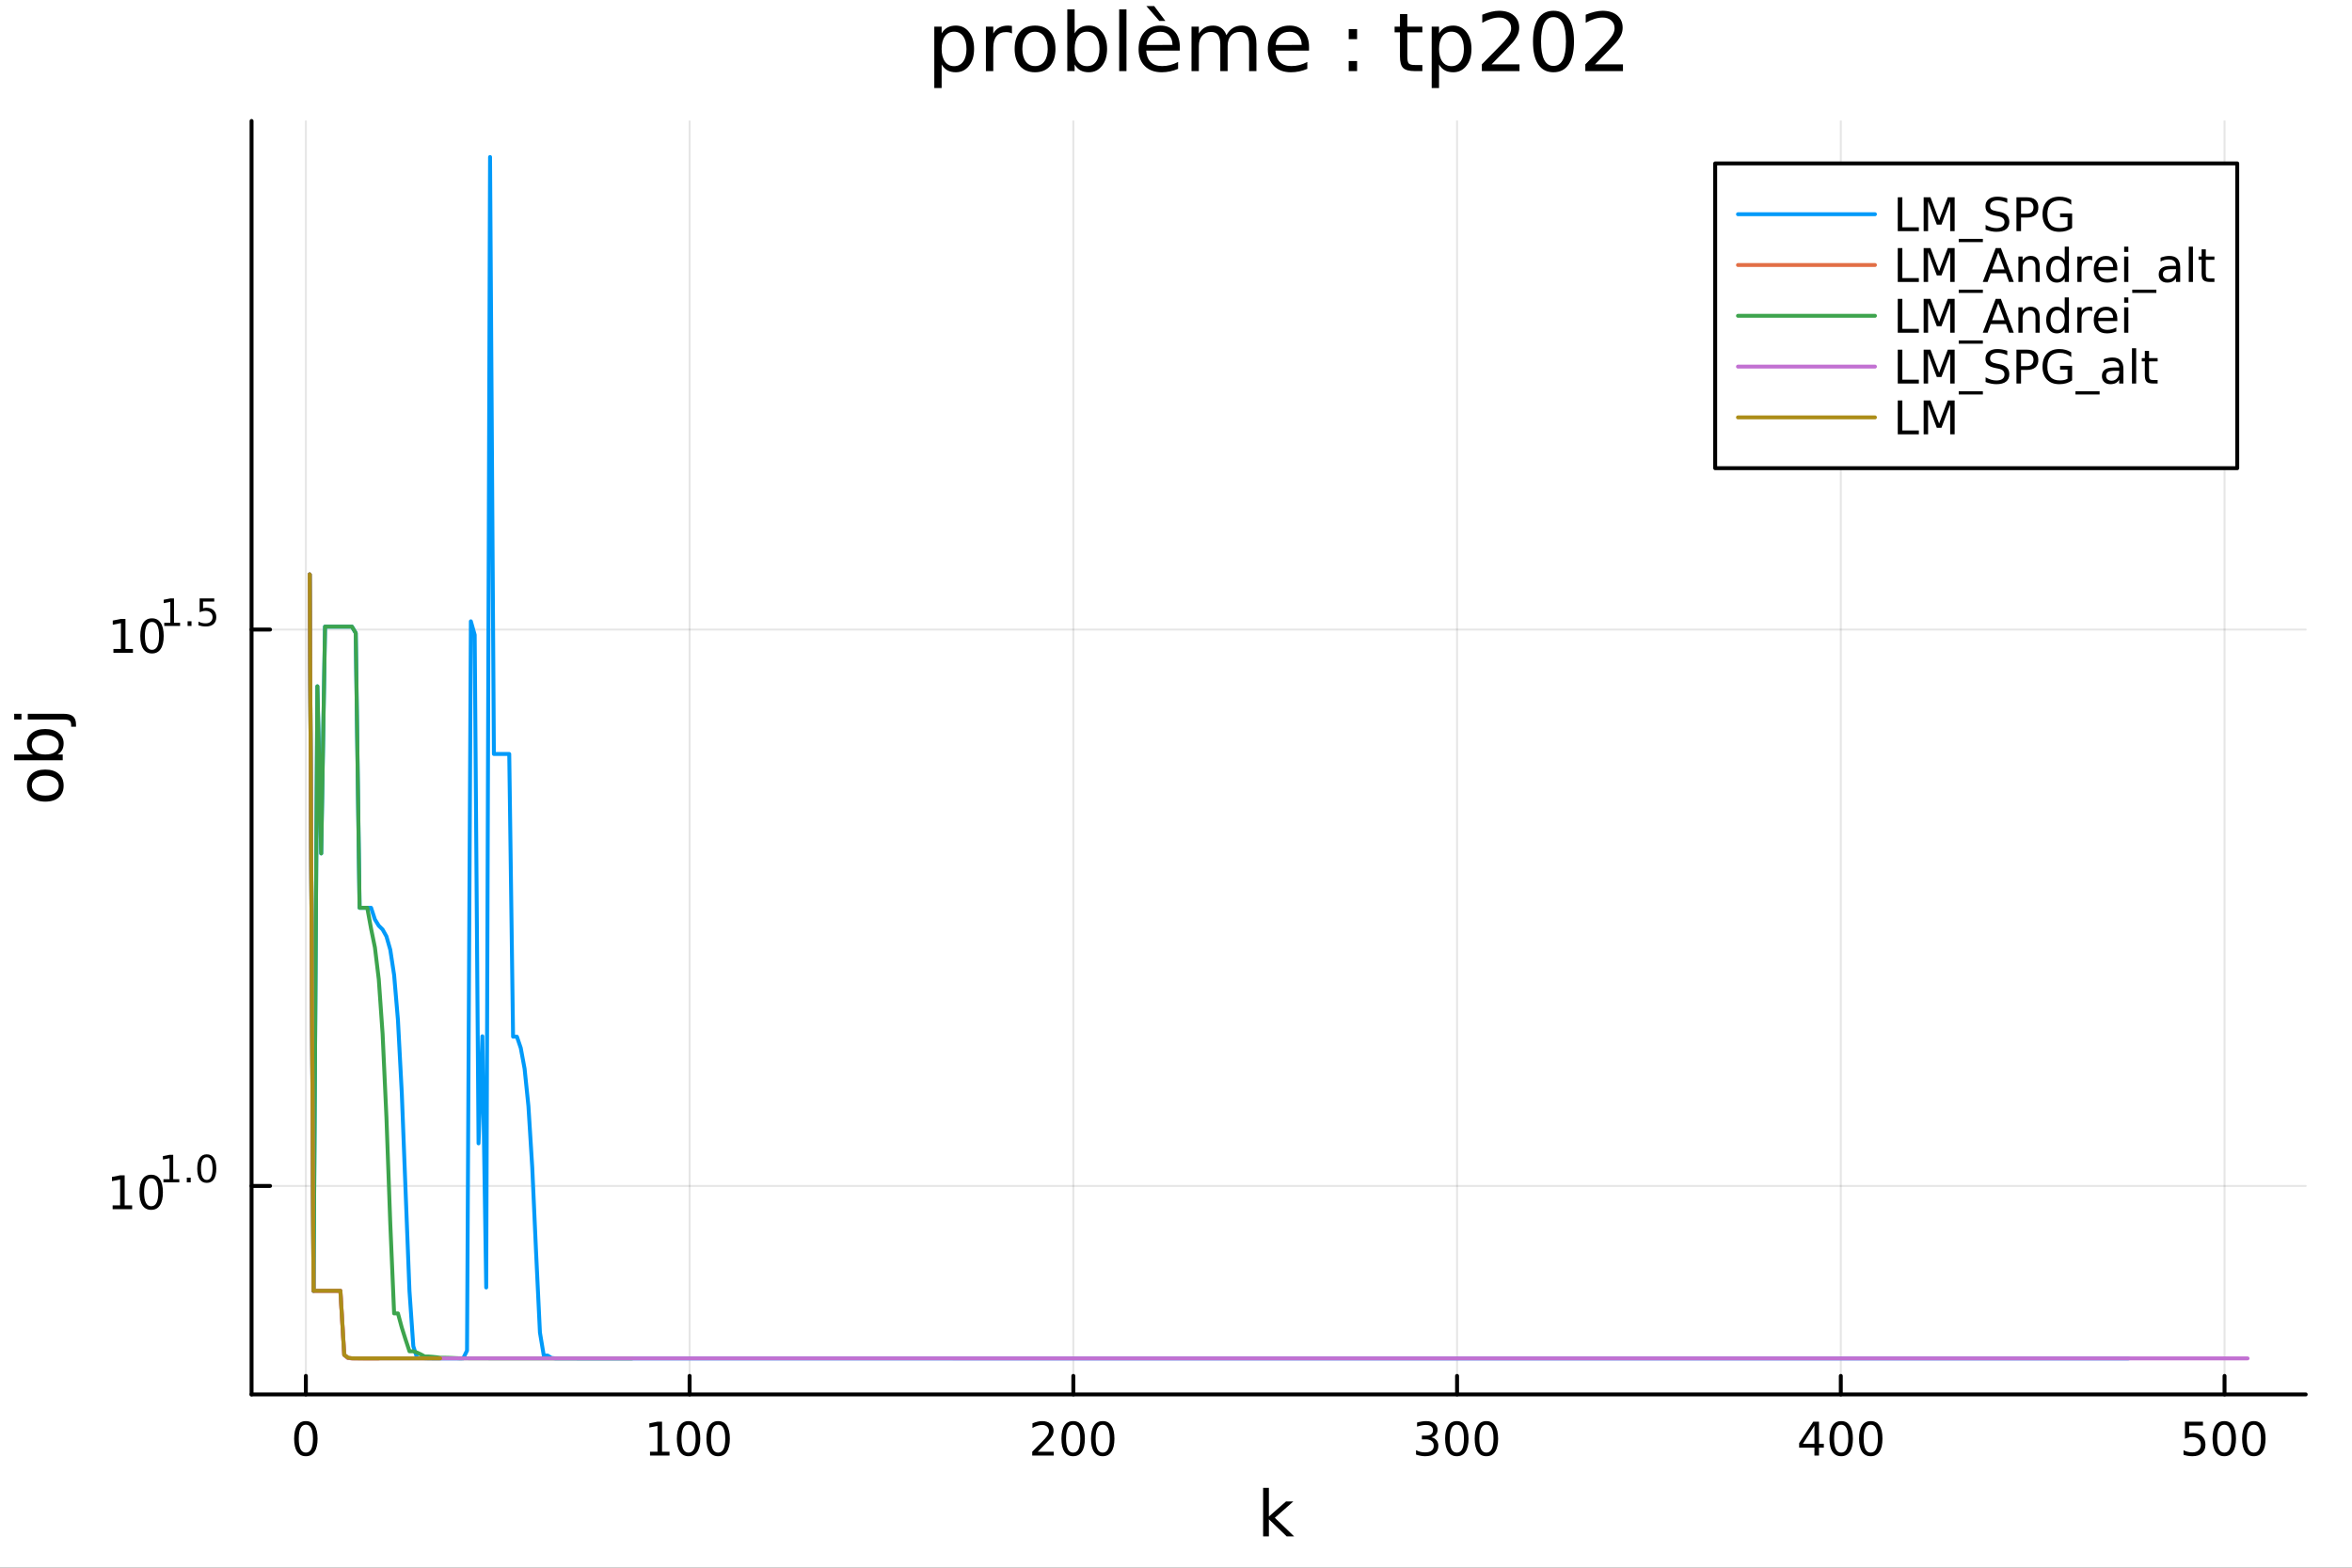 <?xml version="1.0" encoding="utf-8"?>
<svg xmlns="http://www.w3.org/2000/svg" xmlns:xlink="http://www.w3.org/1999/xlink" width="600" height="400" viewBox="0 0 2400 1600">
<rect x="0" y="0" width="2400" height="1600" fill="#333333" stroke="none"/>
<defs>
  <clipPath id="clip170">
    <rect x="0" y="0" width="2400" height="1600"/>
  </clipPath>
</defs>
<path clip-path="url(#clip170)" d="M0 1600 L2400 1600 L2400 0 L0 0  Z" fill="#ffffff" fill-rule="evenodd" fill-opacity="1"/>
<defs>
  <clipPath id="clip171">
    <rect x="480" y="0" width="1681" height="1600"/>
  </clipPath>
</defs>
<path clip-path="url(#clip170)" d="M256.695 1423.18 L2352.76 1423.18 L2352.76 123.472 L256.695 123.472  Z" fill="#ffffff" fill-rule="evenodd" fill-opacity="1"/>
<defs>
  <clipPath id="clip172">
    <rect x="256" y="123" width="2097" height="1301"/>
  </clipPath>
</defs>
<polyline clip-path="url(#clip172)" style="stroke:#000000; stroke-linecap:round; stroke-linejoin:round; stroke-width:2; stroke-opacity:0.1; fill:none" points="312.102,1423.18 312.102,123.472 "/>
<polyline clip-path="url(#clip172)" style="stroke:#000000; stroke-linecap:round; stroke-linejoin:round; stroke-width:2; stroke-opacity:0.1; fill:none" points="703.669,1423.18 703.669,123.472 "/>
<polyline clip-path="url(#clip172)" style="stroke:#000000; stroke-linecap:round; stroke-linejoin:round; stroke-width:2; stroke-opacity:0.1; fill:none" points="1095.24,1423.18 1095.24,123.472 "/>
<polyline clip-path="url(#clip172)" style="stroke:#000000; stroke-linecap:round; stroke-linejoin:round; stroke-width:2; stroke-opacity:0.1; fill:none" points="1486.8,1423.18 1486.8,123.472 "/>
<polyline clip-path="url(#clip172)" style="stroke:#000000; stroke-linecap:round; stroke-linejoin:round; stroke-width:2; stroke-opacity:0.1; fill:none" points="1878.37,1423.18 1878.37,123.472 "/>
<polyline clip-path="url(#clip172)" style="stroke:#000000; stroke-linecap:round; stroke-linejoin:round; stroke-width:2; stroke-opacity:0.1; fill:none" points="2269.94,1423.18 2269.94,123.472 "/>
<polyline clip-path="url(#clip170)" style="stroke:#000000; stroke-linecap:round; stroke-linejoin:round; stroke-width:4; stroke-opacity:1; fill:none" points="256.695,1423.18 2352.76,1423.18 "/>
<polyline clip-path="url(#clip170)" style="stroke:#000000; stroke-linecap:round; stroke-linejoin:round; stroke-width:4; stroke-opacity:1; fill:none" points="312.102,1423.18 312.102,1404.28 "/>
<polyline clip-path="url(#clip170)" style="stroke:#000000; stroke-linecap:round; stroke-linejoin:round; stroke-width:4; stroke-opacity:1; fill:none" points="703.669,1423.18 703.669,1404.28 "/>
<polyline clip-path="url(#clip170)" style="stroke:#000000; stroke-linecap:round; stroke-linejoin:round; stroke-width:4; stroke-opacity:1; fill:none" points="1095.24,1423.18 1095.24,1404.28 "/>
<polyline clip-path="url(#clip170)" style="stroke:#000000; stroke-linecap:round; stroke-linejoin:round; stroke-width:4; stroke-opacity:1; fill:none" points="1486.8,1423.18 1486.8,1404.28 "/>
<polyline clip-path="url(#clip170)" style="stroke:#000000; stroke-linecap:round; stroke-linejoin:round; stroke-width:4; stroke-opacity:1; fill:none" points="1878.37,1423.18 1878.37,1404.28 "/>
<polyline clip-path="url(#clip170)" style="stroke:#000000; stroke-linecap:round; stroke-linejoin:round; stroke-width:4; stroke-opacity:1; fill:none" points="2269.94,1423.18 2269.94,1404.28 "/>
<path clip-path="url(#clip170)" d="M312.102 1454.1 Q308.49 1454.1 306.662 1457.66 Q304.856 1461.2 304.856 1468.33 Q304.856 1475.44 306.662 1479.01 Q308.49 1482.55 312.102 1482.55 Q315.736 1482.55 317.541 1479.01 Q319.37 1475.44 319.37 1468.33 Q319.37 1461.2 317.541 1457.66 Q315.736 1454.1 312.102 1454.1 M312.102 1450.39 Q317.912 1450.39 320.967 1455 Q324.046 1459.58 324.046 1468.33 Q324.046 1477.06 320.967 1481.67 Q317.912 1486.25 312.102 1486.25 Q306.291 1486.25 303.213 1481.67 Q300.157 1477.06 300.157 1468.33 Q300.157 1459.58 303.213 1455 Q306.291 1450.39 312.102 1450.39 Z" fill="#000000" fill-rule="nonzero" fill-opacity="1" /><path clip-path="url(#clip170)" d="M663.276 1481.64 L670.915 1481.64 L670.915 1455.28 L662.605 1456.95 L662.605 1452.69 L670.868 1451.02 L675.544 1451.02 L675.544 1481.64 L683.183 1481.64 L683.183 1485.58 L663.276 1485.58 L663.276 1481.64 Z" fill="#000000" fill-rule="nonzero" fill-opacity="1" /><path clip-path="url(#clip170)" d="M702.627 1454.1 Q699.016 1454.1 697.188 1457.66 Q695.382 1461.2 695.382 1468.33 Q695.382 1475.44 697.188 1479.01 Q699.016 1482.55 702.627 1482.55 Q706.262 1482.55 708.067 1479.01 Q709.896 1475.44 709.896 1468.33 Q709.896 1461.2 708.067 1457.66 Q706.262 1454.1 702.627 1454.1 M702.627 1450.39 Q708.438 1450.39 711.493 1455 Q714.572 1459.58 714.572 1468.33 Q714.572 1477.06 711.493 1481.67 Q708.438 1486.25 702.627 1486.25 Q696.817 1486.25 693.739 1481.67 Q690.683 1477.06 690.683 1468.33 Q690.683 1459.58 693.739 1455 Q696.817 1450.39 702.627 1450.39 Z" fill="#000000" fill-rule="nonzero" fill-opacity="1" /><path clip-path="url(#clip170)" d="M732.789 1454.1 Q729.178 1454.1 727.35 1457.66 Q725.544 1461.2 725.544 1468.33 Q725.544 1475.44 727.35 1479.01 Q729.178 1482.55 732.789 1482.55 Q736.424 1482.55 738.229 1479.01 Q740.058 1475.44 740.058 1468.33 Q740.058 1461.2 738.229 1457.66 Q736.424 1454.1 732.789 1454.1 M732.789 1450.39 Q738.6 1450.39 741.655 1455 Q744.734 1459.58 744.734 1468.33 Q744.734 1477.06 741.655 1481.67 Q738.6 1486.25 732.789 1486.25 Q726.979 1486.25 723.901 1481.67 Q720.845 1477.06 720.845 1468.33 Q720.845 1459.58 723.901 1455 Q726.979 1450.39 732.789 1450.39 Z" fill="#000000" fill-rule="nonzero" fill-opacity="1" /><path clip-path="url(#clip170)" d="M1058.93 1481.64 L1075.25 1481.64 L1075.25 1485.58 L1053.3 1485.58 L1053.3 1481.64 Q1055.97 1478.89 1060.55 1474.26 Q1065.16 1469.61 1066.34 1468.27 Q1068.58 1465.74 1069.46 1464.01 Q1070.36 1462.25 1070.36 1460.56 Q1070.36 1457.8 1068.42 1456.07 Q1066.5 1454.33 1063.4 1454.33 Q1061.2 1454.33 1058.74 1455.09 Q1056.31 1455.86 1053.54 1457.41 L1053.54 1452.69 Q1056.36 1451.55 1058.81 1450.97 Q1061.27 1450.39 1063.3 1450.39 Q1068.67 1450.39 1071.87 1453.08 Q1075.06 1455.77 1075.06 1460.26 Q1075.06 1462.39 1074.25 1464.31 Q1073.47 1466.2 1071.36 1468.8 Q1070.78 1469.47 1067.68 1472.69 Q1064.58 1475.88 1058.93 1481.64 Z" fill="#000000" fill-rule="nonzero" fill-opacity="1" /><path clip-path="url(#clip170)" d="M1095.06 1454.1 Q1091.45 1454.1 1089.62 1457.66 Q1087.82 1461.2 1087.82 1468.33 Q1087.82 1475.44 1089.62 1479.01 Q1091.45 1482.55 1095.06 1482.55 Q1098.7 1482.55 1100.5 1479.01 Q1102.33 1475.44 1102.33 1468.33 Q1102.33 1461.2 1100.5 1457.66 Q1098.7 1454.1 1095.06 1454.1 M1095.06 1450.39 Q1100.87 1450.39 1103.93 1455 Q1107.01 1459.58 1107.01 1468.33 Q1107.01 1477.06 1103.93 1481.67 Q1100.87 1486.25 1095.06 1486.25 Q1089.25 1486.25 1086.17 1481.67 Q1083.12 1477.06 1083.12 1468.33 Q1083.12 1459.58 1086.17 1455 Q1089.25 1450.39 1095.06 1450.39 Z" fill="#000000" fill-rule="nonzero" fill-opacity="1" /><path clip-path="url(#clip170)" d="M1125.22 1454.1 Q1121.61 1454.1 1119.79 1457.66 Q1117.98 1461.2 1117.98 1468.33 Q1117.98 1475.44 1119.79 1479.01 Q1121.61 1482.55 1125.22 1482.55 Q1128.86 1482.55 1130.66 1479.01 Q1132.49 1475.44 1132.49 1468.33 Q1132.49 1461.2 1130.66 1457.66 Q1128.86 1454.1 1125.22 1454.1 M1125.22 1450.39 Q1131.04 1450.39 1134.09 1455 Q1137.17 1459.58 1137.17 1468.33 Q1137.17 1477.06 1134.09 1481.67 Q1131.04 1486.25 1125.22 1486.25 Q1119.41 1486.25 1116.34 1481.67 Q1113.28 1477.06 1113.28 1468.33 Q1113.28 1459.58 1116.34 1455 Q1119.41 1450.39 1125.22 1450.39 Z" fill="#000000" fill-rule="nonzero" fill-opacity="1" /><path clip-path="url(#clip170)" d="M1460.57 1466.95 Q1463.92 1467.66 1465.8 1469.93 Q1467.7 1472.2 1467.7 1475.53 Q1467.7 1480.65 1464.18 1483.45 Q1460.66 1486.25 1454.18 1486.25 Q1452 1486.25 1449.69 1485.81 Q1447.39 1485.39 1444.94 1484.54 L1444.94 1480.02 Q1446.89 1481.16 1449.2 1481.74 Q1451.52 1482.32 1454.04 1482.32 Q1458.44 1482.32 1460.73 1480.58 Q1463.04 1478.84 1463.04 1475.53 Q1463.04 1472.48 1460.89 1470.77 Q1458.76 1469.03 1454.94 1469.03 L1450.91 1469.03 L1450.91 1465.19 L1455.13 1465.19 Q1458.58 1465.19 1460.4 1463.82 Q1462.23 1462.43 1462.23 1459.84 Q1462.23 1457.18 1460.33 1455.77 Q1458.46 1454.33 1454.94 1454.33 Q1453.02 1454.33 1450.82 1454.75 Q1448.62 1455.16 1445.98 1456.04 L1445.98 1451.88 Q1448.64 1451.14 1450.96 1450.77 Q1453.3 1450.39 1455.36 1450.39 Q1460.68 1450.39 1463.78 1452.83 Q1466.89 1455.23 1466.89 1459.35 Q1466.89 1462.22 1465.24 1464.21 Q1463.6 1466.18 1460.57 1466.95 Z" fill="#000000" fill-rule="nonzero" fill-opacity="1" /><path clip-path="url(#clip170)" d="M1486.56 1454.1 Q1482.95 1454.1 1481.12 1457.66 Q1479.32 1461.2 1479.32 1468.33 Q1479.32 1475.44 1481.12 1479.01 Q1482.95 1482.55 1486.56 1482.55 Q1490.2 1482.55 1492 1479.01 Q1493.83 1475.44 1493.83 1468.33 Q1493.83 1461.2 1492 1457.66 Q1490.2 1454.1 1486.56 1454.1 M1486.56 1450.39 Q1492.37 1450.39 1495.43 1455 Q1498.51 1459.58 1498.51 1468.33 Q1498.51 1477.06 1495.43 1481.67 Q1492.37 1486.25 1486.56 1486.25 Q1480.75 1486.25 1477.67 1481.67 Q1474.62 1477.06 1474.62 1468.33 Q1474.62 1459.58 1477.67 1455 Q1480.75 1450.39 1486.56 1450.39 Z" fill="#000000" fill-rule="nonzero" fill-opacity="1" /><path clip-path="url(#clip170)" d="M1516.72 1454.1 Q1513.11 1454.1 1511.28 1457.66 Q1509.48 1461.2 1509.48 1468.33 Q1509.48 1475.44 1511.28 1479.01 Q1513.11 1482.55 1516.72 1482.55 Q1520.36 1482.55 1522.16 1479.01 Q1523.99 1475.44 1523.99 1468.33 Q1523.99 1461.2 1522.16 1457.66 Q1520.36 1454.1 1516.72 1454.1 M1516.72 1450.39 Q1522.53 1450.39 1525.59 1455 Q1528.67 1459.58 1528.67 1468.33 Q1528.67 1477.06 1525.59 1481.67 Q1522.53 1486.25 1516.72 1486.25 Q1510.91 1486.25 1507.83 1481.67 Q1504.78 1477.06 1504.78 1468.33 Q1504.78 1459.58 1507.83 1455 Q1510.91 1450.39 1516.72 1450.39 Z" fill="#000000" fill-rule="nonzero" fill-opacity="1" /><path clip-path="url(#clip170)" d="M1851.46 1455.09 L1839.66 1473.54 L1851.46 1473.54 L1851.46 1455.09 M1850.24 1451.02 L1856.11 1451.02 L1856.11 1473.54 L1861.05 1473.54 L1861.05 1477.43 L1856.11 1477.43 L1856.11 1485.58 L1851.46 1485.58 L1851.46 1477.43 L1835.86 1477.43 L1835.86 1472.92 L1850.24 1451.02 Z" fill="#000000" fill-rule="nonzero" fill-opacity="1" /><path clip-path="url(#clip170)" d="M1878.78 1454.1 Q1875.17 1454.1 1873.34 1457.66 Q1871.53 1461.2 1871.53 1468.33 Q1871.53 1475.44 1873.34 1479.01 Q1875.17 1482.55 1878.78 1482.55 Q1882.41 1482.55 1884.22 1479.01 Q1886.05 1475.44 1886.05 1468.33 Q1886.05 1461.2 1884.22 1457.66 Q1882.41 1454.1 1878.78 1454.1 M1878.78 1450.39 Q1884.59 1450.39 1887.64 1455 Q1890.72 1459.58 1890.72 1468.33 Q1890.72 1477.06 1887.64 1481.67 Q1884.59 1486.25 1878.78 1486.25 Q1872.97 1486.25 1869.89 1481.67 Q1866.83 1477.06 1866.83 1468.33 Q1866.83 1459.58 1869.89 1455 Q1872.97 1450.39 1878.78 1450.39 Z" fill="#000000" fill-rule="nonzero" fill-opacity="1" /><path clip-path="url(#clip170)" d="M1908.94 1454.1 Q1905.33 1454.1 1903.5 1457.66 Q1901.69 1461.2 1901.69 1468.33 Q1901.69 1475.44 1903.5 1479.01 Q1905.33 1482.55 1908.94 1482.55 Q1912.57 1482.55 1914.38 1479.01 Q1916.21 1475.44 1916.21 1468.33 Q1916.21 1461.2 1914.38 1457.66 Q1912.57 1454.1 1908.94 1454.1 M1908.94 1450.39 Q1914.75 1450.39 1917.8 1455 Q1920.88 1459.58 1920.88 1468.33 Q1920.88 1477.06 1917.8 1481.67 Q1914.75 1486.25 1908.94 1486.25 Q1903.13 1486.25 1900.05 1481.67 Q1896.99 1477.06 1896.99 1468.33 Q1896.99 1459.58 1900.05 1455 Q1903.13 1450.39 1908.94 1450.39 Z" fill="#000000" fill-rule="nonzero" fill-opacity="1" /><path clip-path="url(#clip170)" d="M2229.56 1451.02 L2247.91 1451.02 L2247.91 1454.96 L2233.84 1454.96 L2233.84 1463.43 Q2234.86 1463.08 2235.88 1462.92 Q2236.9 1462.73 2237.91 1462.73 Q2243.7 1462.73 2247.08 1465.9 Q2250.46 1469.08 2250.46 1474.49 Q2250.46 1480.07 2246.99 1483.17 Q2243.52 1486.25 2237.2 1486.25 Q2235.02 1486.25 2232.75 1485.88 Q2230.51 1485.51 2228.1 1484.77 L2228.1 1480.07 Q2230.18 1481.2 2232.4 1481.76 Q2234.63 1482.32 2237.1 1482.32 Q2241.11 1482.32 2243.45 1480.21 Q2245.78 1478.1 2245.78 1474.49 Q2245.78 1470.88 2243.45 1468.77 Q2241.11 1466.67 2237.1 1466.67 Q2235.23 1466.67 2233.35 1467.08 Q2231.5 1467.5 2229.56 1468.38 L2229.56 1451.02 Z" fill="#000000" fill-rule="nonzero" fill-opacity="1" /><path clip-path="url(#clip170)" d="M2269.67 1454.1 Q2266.06 1454.1 2264.23 1457.66 Q2262.43 1461.2 2262.43 1468.33 Q2262.43 1475.44 2264.23 1479.01 Q2266.06 1482.55 2269.67 1482.55 Q2273.31 1482.55 2275.11 1479.01 Q2276.94 1475.44 2276.94 1468.33 Q2276.94 1461.2 2275.11 1457.66 Q2273.31 1454.1 2269.67 1454.1 M2269.67 1450.39 Q2275.48 1450.39 2278.54 1455 Q2281.62 1459.58 2281.62 1468.33 Q2281.62 1477.06 2278.54 1481.67 Q2275.48 1486.25 2269.67 1486.25 Q2263.86 1486.25 2260.78 1481.67 Q2257.73 1477.06 2257.73 1468.33 Q2257.73 1459.58 2260.78 1455 Q2263.86 1450.39 2269.67 1450.39 Z" fill="#000000" fill-rule="nonzero" fill-opacity="1" /><path clip-path="url(#clip170)" d="M2299.84 1454.1 Q2296.22 1454.1 2294.4 1457.66 Q2292.59 1461.2 2292.59 1468.33 Q2292.59 1475.44 2294.4 1479.01 Q2296.22 1482.55 2299.84 1482.55 Q2303.47 1482.55 2305.27 1479.01 Q2307.1 1475.44 2307.1 1468.33 Q2307.1 1461.2 2305.27 1457.66 Q2303.47 1454.1 2299.84 1454.1 M2299.84 1450.39 Q2305.65 1450.39 2308.7 1455 Q2311.78 1459.58 2311.78 1468.33 Q2311.78 1477.06 2308.7 1481.67 Q2305.65 1486.25 2299.84 1486.25 Q2294.02 1486.25 2290.95 1481.67 Q2287.89 1477.06 2287.89 1468.33 Q2287.89 1459.58 2290.95 1455 Q2294.02 1450.39 2299.84 1450.39 Z" fill="#000000" fill-rule="nonzero" fill-opacity="1" /><path clip-path="url(#clip170)" d="M1288.91 1518.52 L1294.79 1518.52 L1294.79 1547.77 L1312.27 1532.4 L1319.75 1532.4 L1300.84 1549.07 L1320.54 1568.04 L1312.91 1568.04 L1294.79 1550.63 L1294.79 1568.04 L1288.91 1568.04 L1288.91 1518.52 Z" fill="#000000" fill-rule="nonzero" fill-opacity="1" /><polyline clip-path="url(#clip172)" style="stroke:#000000; stroke-linecap:round; stroke-linejoin:round; stroke-width:2; stroke-opacity:0.1; fill:none" points="256.695,1210.39 2352.76,1210.39 "/>
<polyline clip-path="url(#clip172)" style="stroke:#000000; stroke-linecap:round; stroke-linejoin:round; stroke-width:2; stroke-opacity:0.1; fill:none" points="256.695,642.527 2352.76,642.527 "/>
<polyline clip-path="url(#clip170)" style="stroke:#000000; stroke-linecap:round; stroke-linejoin:round; stroke-width:4; stroke-opacity:1; fill:none" points="256.695,1423.18 256.695,123.472 "/>
<polyline clip-path="url(#clip170)" style="stroke:#000000; stroke-linecap:round; stroke-linejoin:round; stroke-width:4; stroke-opacity:1; fill:none" points="256.695,1210.39 275.592,1210.39 "/>
<polyline clip-path="url(#clip170)" style="stroke:#000000; stroke-linecap:round; stroke-linejoin:round; stroke-width:4; stroke-opacity:1; fill:none" points="256.695,642.527 275.592,642.527 "/>
<path clip-path="url(#clip170)" d="M114.931 1230.18 L122.57 1230.18 L122.57 1203.82 L114.26 1205.48 L114.26 1201.22 L122.524 1199.56 L127.2 1199.56 L127.2 1230.18 L134.839 1230.18 L134.839 1234.12 L114.931 1234.12 L114.931 1230.18 Z" fill="#000000" fill-rule="nonzero" fill-opacity="1" /><path clip-path="url(#clip170)" d="M154.283 1202.64 Q150.672 1202.64 148.843 1206.2 Q147.038 1209.74 147.038 1216.87 Q147.038 1223.98 148.843 1227.54 Q150.672 1231.09 154.283 1231.09 Q157.917 1231.09 159.723 1227.54 Q161.552 1223.98 161.552 1216.87 Q161.552 1209.74 159.723 1206.2 Q157.917 1202.64 154.283 1202.64 M154.283 1198.93 Q160.093 1198.93 163.149 1203.54 Q166.227 1208.12 166.227 1216.87 Q166.227 1225.6 163.149 1230.21 Q160.093 1234.79 154.283 1234.79 Q148.473 1234.79 145.394 1230.21 Q142.339 1225.6 142.339 1216.87 Q142.339 1208.12 145.394 1203.54 Q148.473 1198.93 154.283 1198.93 Z" fill="#000000" fill-rule="nonzero" fill-opacity="1" /><path clip-path="url(#clip170)" d="M166.773 1203.51 L172.979 1203.51 L172.979 1182.09 L166.227 1183.44 L166.227 1179.98 L172.942 1178.63 L176.741 1178.63 L176.741 1203.51 L182.948 1203.51 L182.948 1206.71 L166.773 1206.71 L166.773 1203.51 Z" fill="#000000" fill-rule="nonzero" fill-opacity="1" /><path clip-path="url(#clip170)" d="M190.621 1201.93 L194.59 1201.93 L194.59 1206.71 L190.621 1206.71 L190.621 1201.93 Z" fill="#000000" fill-rule="nonzero" fill-opacity="1" /><path clip-path="url(#clip170)" d="M210.99 1181.13 Q208.056 1181.13 206.57 1184.03 Q205.103 1186.9 205.103 1192.7 Q205.103 1198.47 206.57 1201.37 Q208.056 1204.24 210.99 1204.24 Q213.943 1204.24 215.41 1201.37 Q216.896 1198.47 216.896 1192.7 Q216.896 1186.9 215.41 1184.03 Q213.943 1181.13 210.99 1181.13 M210.99 1178.12 Q215.711 1178.12 218.193 1181.86 Q220.695 1185.59 220.695 1192.7 Q220.695 1199.79 218.193 1203.53 Q215.711 1207.25 210.99 1207.25 Q206.269 1207.25 203.768 1203.53 Q201.285 1199.79 201.285 1192.7 Q201.285 1185.59 203.768 1181.86 Q206.269 1178.12 210.99 1178.12 Z" fill="#000000" fill-rule="nonzero" fill-opacity="1" /><path clip-path="url(#clip170)" d="M115.74 662.319 L123.379 662.319 L123.379 635.953 L115.069 637.62 L115.069 633.361 L123.333 631.694 L128.009 631.694 L128.009 662.319 L135.647 662.319 L135.647 666.254 L115.74 666.254 L115.74 662.319 Z" fill="#000000" fill-rule="nonzero" fill-opacity="1" /><path clip-path="url(#clip170)" d="M155.092 634.773 Q151.481 634.773 149.652 638.338 Q147.846 641.879 147.846 649.009 Q147.846 656.115 149.652 659.68 Q151.481 663.222 155.092 663.222 Q158.726 663.222 160.532 659.68 Q162.36 656.115 162.36 649.009 Q162.36 641.879 160.532 638.338 Q158.726 634.773 155.092 634.773 M155.092 631.069 Q160.902 631.069 163.958 635.676 Q167.036 640.259 167.036 649.009 Q167.036 657.736 163.958 662.342 Q160.902 666.925 155.092 666.925 Q149.282 666.925 146.203 662.342 Q143.147 657.736 143.147 649.009 Q143.147 640.259 146.203 635.676 Q149.282 631.069 155.092 631.069 Z" fill="#000000" fill-rule="nonzero" fill-opacity="1" /><path clip-path="url(#clip170)" d="M167.582 635.646 L173.788 635.646 L173.788 614.224 L167.036 615.579 L167.036 612.118 L173.751 610.764 L177.55 610.764 L177.55 635.646 L183.756 635.646 L183.756 638.844 L167.582 638.844 L167.582 635.646 Z" fill="#000000" fill-rule="nonzero" fill-opacity="1" /><path clip-path="url(#clip170)" d="M191.43 634.067 L195.398 634.067 L195.398 638.844 L191.43 638.844 L191.43 634.067 Z" fill="#000000" fill-rule="nonzero" fill-opacity="1" /><path clip-path="url(#clip170)" d="M203.711 610.764 L218.626 610.764 L218.626 613.961 L207.191 613.961 L207.191 620.845 Q208.018 620.563 208.846 620.431 Q209.673 620.281 210.501 620.281 Q215.203 620.281 217.949 622.857 Q220.695 625.434 220.695 629.835 Q220.695 634.368 217.874 636.888 Q215.052 639.389 209.918 639.389 Q208.15 639.389 206.307 639.088 Q204.482 638.787 202.526 638.186 L202.526 634.368 Q204.219 635.289 206.025 635.741 Q207.83 636.192 209.843 636.192 Q213.096 636.192 214.996 634.48 Q216.896 632.769 216.896 629.835 Q216.896 626.901 214.996 625.189 Q213.096 623.478 209.843 623.478 Q208.319 623.478 206.796 623.816 Q205.291 624.155 203.711 624.87 L203.711 610.764 Z" fill="#000000" fill-rule="nonzero" fill-opacity="1" /><path clip-path="url(#clip170)" d="M32.462 801.797 Q32.462 806.507 36.154 809.244 Q39.815 811.982 46.212 811.982 Q52.609 811.982 56.302 809.276 Q59.962 806.539 59.962 801.797 Q59.962 797.118 56.27 794.381 Q52.578 791.643 46.212 791.643 Q39.878 791.643 36.186 794.381 Q32.462 797.118 32.462 801.797 M27.497 801.797 Q27.497 794.158 32.462 789.797 Q37.427 785.437 46.212 785.437 Q54.965 785.437 59.962 789.797 Q64.927 794.158 64.927 801.797 Q64.927 809.467 59.962 813.828 Q54.965 818.156 46.212 818.156 Q37.427 818.156 32.462 813.828 Q27.497 809.467 27.497 801.797 Z" fill="#000000" fill-rule="nonzero" fill-opacity="1" /><path clip-path="url(#clip170)" d="M46.212 750.139 Q39.751 750.139 36.09 752.812 Q32.398 755.454 32.398 760.101 Q32.398 764.748 36.09 767.422 Q39.751 770.064 46.212 770.064 Q52.673 770.064 56.365 767.422 Q60.026 764.748 60.026 760.101 Q60.026 755.454 56.365 752.812 Q52.673 750.139 46.212 750.139 M33.767 770.064 Q30.584 768.218 29.056 765.417 Q27.497 762.584 27.497 758.669 Q27.497 752.176 32.653 748.134 Q37.809 744.06 46.212 744.06 Q54.615 744.06 59.771 748.134 Q64.927 752.176 64.927 758.669 Q64.927 762.584 63.399 765.417 Q61.84 768.218 58.657 770.064 L64.004 770.064 L64.004 775.952 L14.479 775.952 L14.479 770.064 L33.767 770.064 Z" fill="#000000" fill-rule="nonzero" fill-opacity="1" /><path clip-path="url(#clip170)" d="M28.356 734.352 L28.356 728.495 L64.641 728.495 Q71.452 728.495 74.508 731.105 Q77.563 733.684 77.563 739.445 L77.563 741.673 L72.598 741.673 L72.598 740.113 Q72.598 736.771 71.038 735.561 Q69.51 734.352 64.641 734.352 L28.356 734.352 M14.479 734.352 L14.479 728.495 L21.895 728.495 L21.895 734.352 L14.479 734.352 Z" fill="#000000" fill-rule="nonzero" fill-opacity="1" /><path clip-path="url(#clip170)" d="M960.864 65.77 L960.864 89.833 L953.37 89.833 L953.37 27.206 L960.864 27.206 L960.864 34.092 Q963.214 30.041 966.779 28.097 Q970.384 26.112 975.367 26.112 Q983.63 26.112 988.775 32.675 Q993.96 39.237 993.96 49.931 Q993.96 60.626 988.775 67.188 Q983.63 73.751 975.367 73.751 Q970.384 73.751 966.779 71.806 Q963.214 69.821 960.864 65.77 M986.223 49.931 Q986.223 41.708 982.82 37.05 Q979.458 32.35 973.544 32.35 Q967.629 32.35 964.227 37.05 Q960.864 41.708 960.864 49.931 Q960.864 58.155 964.227 62.854 Q967.629 67.512 973.544 67.512 Q979.458 67.512 982.82 62.854 Q986.223 58.155 986.223 49.931 Z" fill="#000000" fill-rule="nonzero" fill-opacity="1" /><path clip-path="url(#clip170)" d="M1032.61 34.173 Q1031.35 33.444 1029.85 33.12 Q1028.39 32.756 1026.61 32.756 Q1020.29 32.756 1016.89 36.888 Q1013.53 40.979 1013.53 48.676 L1013.53 72.576 L1006.03 72.576 L1006.03 27.206 L1013.53 27.206 L1013.53 34.254 Q1015.88 30.122 1019.64 28.138 Q1023.41 26.112 1028.8 26.112 Q1029.57 26.112 1030.5 26.234 Q1031.43 26.315 1032.57 26.517 L1032.61 34.173 Z" fill="#000000" fill-rule="nonzero" fill-opacity="1" /><path clip-path="url(#clip170)" d="M1056.18 32.431 Q1050.19 32.431 1046.7 37.131 Q1043.22 41.789 1043.22 49.931 Q1043.22 58.074 1046.66 62.773 Q1050.15 67.431 1056.18 67.431 Q1062.14 67.431 1065.62 62.732 Q1069.1 58.033 1069.1 49.931 Q1069.1 41.87 1065.62 37.171 Q1062.14 32.431 1056.18 32.431 M1056.18 26.112 Q1065.9 26.112 1071.45 32.431 Q1077 38.751 1077 49.931 Q1077 61.071 1071.45 67.431 Q1065.9 73.751 1056.18 73.751 Q1046.42 73.751 1040.87 67.431 Q1035.36 61.071 1035.36 49.931 Q1035.36 38.751 1040.87 32.431 Q1046.42 26.112 1056.18 26.112 Z" fill="#000000" fill-rule="nonzero" fill-opacity="1" /><path clip-path="url(#clip170)" d="M1121.93 49.931 Q1121.93 41.708 1118.53 37.05 Q1115.16 32.35 1109.25 32.35 Q1103.33 32.35 1099.93 37.05 Q1096.57 41.708 1096.57 49.931 Q1096.57 58.155 1099.93 62.854 Q1103.33 67.512 1109.25 67.512 Q1115.16 67.512 1118.53 62.854 Q1121.93 58.155 1121.93 49.931 M1096.57 34.092 Q1098.92 30.041 1102.48 28.097 Q1106.09 26.112 1111.07 26.112 Q1119.34 26.112 1124.48 32.675 Q1129.67 39.237 1129.67 49.931 Q1129.67 60.626 1124.48 67.188 Q1119.34 73.751 1111.07 73.751 Q1106.09 73.751 1102.48 71.806 Q1098.92 69.821 1096.57 65.77 L1096.57 72.576 L1089.08 72.576 L1089.08 9.544 L1096.57 9.544 L1096.57 34.092 Z" fill="#000000" fill-rule="nonzero" fill-opacity="1" /><path clip-path="url(#clip170)" d="M1142.02 9.544 L1149.47 9.544 L1149.47 72.576 L1142.02 72.576 L1142.02 9.544 Z" fill="#000000" fill-rule="nonzero" fill-opacity="1" /><path clip-path="url(#clip170)" d="M1203.88 48.028 L1203.88 51.673 L1169.61 51.673 Q1170.09 59.37 1174.23 63.421 Q1178.4 67.431 1185.81 67.431 Q1190.11 67.431 1194.12 66.378 Q1198.17 65.325 1202.14 63.218 L1202.14 70.267 Q1198.13 71.968 1193.91 72.86 Q1189.7 73.751 1185.37 73.751 Q1174.51 73.751 1168.15 67.431 Q1161.83 61.112 1161.83 50.337 Q1161.83 39.197 1167.83 32.675 Q1173.86 26.112 1184.07 26.112 Q1193.22 26.112 1198.53 32.026 Q1203.88 37.9 1203.88 48.028 M1196.42 45.84 Q1196.34 39.723 1192.98 36.077 Q1189.66 32.431 1184.15 32.431 Q1177.91 32.431 1174.14 35.956 Q1170.42 39.48 1169.85 45.88 L1196.42 45.84 M1177.75 6.222 L1189.17 21.373 L1182.98 21.373 L1169.77 6.222 L1177.75 6.222 Z" fill="#000000" fill-rule="nonzero" fill-opacity="1" /><path clip-path="url(#clip170)" d="M1251.44 35.915 Q1254.23 30.892 1258.12 28.502 Q1262.01 26.112 1267.27 26.112 Q1274.36 26.112 1278.21 31.095 Q1282.06 36.037 1282.06 45.192 L1282.06 72.576 L1274.57 72.576 L1274.57 45.435 Q1274.57 38.913 1272.26 35.753 Q1269.95 32.594 1265.21 32.594 Q1259.42 32.594 1256.05 36.442 Q1252.69 40.29 1252.69 46.934 L1252.69 72.576 L1245.2 72.576 L1245.2 45.435 Q1245.2 38.873 1242.89 35.753 Q1240.58 32.594 1235.76 32.594 Q1230.05 32.594 1226.68 36.482 Q1223.32 40.331 1223.32 46.934 L1223.32 72.576 L1215.83 72.576 L1215.83 27.206 L1223.32 27.206 L1223.32 34.254 Q1225.87 30.082 1229.44 28.097 Q1233 26.112 1237.91 26.112 Q1242.85 26.112 1246.29 28.624 Q1249.77 31.135 1251.44 35.915 Z" fill="#000000" fill-rule="nonzero" fill-opacity="1" /><path clip-path="url(#clip170)" d="M1335.74 48.028 L1335.74 51.673 L1301.46 51.673 Q1301.95 59.37 1306.08 63.421 Q1310.25 67.431 1317.67 67.431 Q1321.96 67.431 1325.97 66.378 Q1330.02 65.325 1333.99 63.218 L1333.99 70.267 Q1329.98 71.968 1325.77 72.86 Q1321.56 73.751 1317.22 73.751 Q1306.37 73.751 1300.01 67.431 Q1293.69 61.112 1293.69 50.337 Q1293.69 39.197 1299.68 32.675 Q1305.72 26.112 1315.93 26.112 Q1325.08 26.112 1330.39 32.026 Q1335.74 37.9 1335.74 48.028 M1328.28 45.84 Q1328.2 39.723 1324.84 36.077 Q1321.52 32.431 1316.01 32.431 Q1309.77 32.431 1306 35.956 Q1302.27 39.48 1301.71 45.88 L1328.28 45.84 Z" fill="#000000" fill-rule="nonzero" fill-opacity="1" /><path clip-path="url(#clip170)" d="M1376.24 62.287 L1384.79 62.287 L1384.79 72.576 L1376.24 72.576 L1376.24 62.287 M1376.24 29.677 L1384.79 29.677 L1384.79 39.966 L1376.24 39.966 L1376.24 29.677 Z" fill="#000000" fill-rule="nonzero" fill-opacity="1" /><path clip-path="url(#clip170)" d="M1436.04 14.324 L1436.04 27.206 L1451.39 27.206 L1451.39 32.999 L1436.04 32.999 L1436.04 57.628 Q1436.04 63.178 1437.53 64.758 Q1439.07 66.338 1443.73 66.338 L1451.39 66.338 L1451.39 72.576 L1443.73 72.576 Q1435.1 72.576 1431.82 69.376 Q1428.54 66.135 1428.54 57.628 L1428.54 32.999 L1423.07 32.999 L1423.07 27.206 L1428.54 27.206 L1428.54 14.324 L1436.04 14.324 Z" fill="#000000" fill-rule="nonzero" fill-opacity="1" /><path clip-path="url(#clip170)" d="M1468.4 65.77 L1468.4 89.833 L1460.91 89.833 L1460.91 27.206 L1468.4 27.206 L1468.4 34.092 Q1470.75 30.041 1474.32 28.097 Q1477.92 26.112 1482.9 26.112 Q1491.17 26.112 1496.31 32.675 Q1501.5 39.237 1501.5 49.931 Q1501.5 60.626 1496.31 67.188 Q1491.17 73.751 1482.9 73.751 Q1477.92 73.751 1474.32 71.806 Q1470.75 69.821 1468.4 65.77 M1493.76 49.931 Q1493.76 41.708 1490.36 37.05 Q1487 32.35 1481.08 32.35 Q1475.17 32.35 1471.76 37.05 Q1468.4 41.708 1468.4 49.931 Q1468.4 58.155 1471.76 62.854 Q1475.17 67.512 1481.08 67.512 Q1487 67.512 1490.36 62.854 Q1493.76 58.155 1493.76 49.931 Z" fill="#000000" fill-rule="nonzero" fill-opacity="1" /><path clip-path="url(#clip170)" d="M1521.96 65.689 L1550.51 65.689 L1550.51 72.576 L1512.11 72.576 L1512.11 65.689 Q1516.77 60.869 1524.79 52.767 Q1532.85 44.625 1534.92 42.275 Q1538.85 37.86 1540.39 34.822 Q1541.97 31.743 1541.97 28.786 Q1541.97 23.965 1538.56 20.927 Q1535.2 17.889 1529.77 17.889 Q1525.92 17.889 1521.63 19.226 Q1517.38 20.562 1512.52 23.276 L1512.52 15.013 Q1517.46 13.028 1521.75 12.015 Q1526.05 11.002 1529.61 11.002 Q1539.01 11.002 1544.6 15.701 Q1550.19 20.4 1550.19 28.259 Q1550.19 31.986 1548.77 35.348 Q1547.39 38.67 1543.71 43.207 Q1542.7 44.382 1537.27 50.013 Q1531.84 55.603 1521.96 65.689 Z" fill="#000000" fill-rule="nonzero" fill-opacity="1" /><path clip-path="url(#clip170)" d="M1585.19 17.484 Q1578.87 17.484 1575.67 23.722 Q1572.51 29.92 1572.51 42.397 Q1572.51 54.833 1575.67 61.071 Q1578.87 67.269 1585.19 67.269 Q1591.55 67.269 1594.71 61.071 Q1597.91 54.833 1597.91 42.397 Q1597.91 29.92 1594.71 23.722 Q1591.55 17.484 1585.19 17.484 M1585.19 11.002 Q1595.36 11.002 1600.7 19.064 Q1606.09 27.084 1606.09 42.397 Q1606.09 57.669 1600.7 65.73 Q1595.36 73.751 1585.19 73.751 Q1575.02 73.751 1569.63 65.73 Q1564.29 57.669 1564.29 42.397 Q1564.29 27.084 1569.63 19.064 Q1575.02 11.002 1585.19 11.002 Z" fill="#000000" fill-rule="nonzero" fill-opacity="1" /><path clip-path="url(#clip170)" d="M1627.52 65.689 L1656.08 65.689 L1656.08 72.576 L1617.68 72.576 L1617.68 65.689 Q1622.34 60.869 1630.36 52.767 Q1638.42 44.625 1640.48 42.275 Q1644.41 37.86 1645.95 34.822 Q1647.53 31.743 1647.53 28.786 Q1647.53 23.965 1644.13 20.927 Q1640.77 17.889 1635.34 17.889 Q1631.49 17.889 1627.2 19.226 Q1622.94 20.562 1618.08 23.276 L1618.08 15.013 Q1623.03 13.028 1627.32 12.015 Q1631.61 11.002 1635.18 11.002 Q1644.58 11.002 1650.17 15.701 Q1655.76 20.4 1655.76 28.259 Q1655.76 31.986 1654.34 35.348 Q1652.96 38.67 1649.27 43.207 Q1648.26 44.382 1642.83 50.013 Q1637.41 55.603 1627.52 65.689 Z" fill="#000000" fill-rule="nonzero" fill-opacity="1" /><polyline clip-path="url(#clip172)" style="stroke:#009af9; stroke-linecap:round; stroke-linejoin:round; stroke-width:4; stroke-opacity:1; fill:none" points="316.017,586.314 319.933,1317.41 323.849,700.491 327.764,870.966 331.68,639.544 335.596,639.544 339.511,639.544 343.427,639.544 347.343,639.544 351.258,639.544 355.174,639.544 359.09,639.544 363.005,646.038 366.921,926.504 370.837,926.504 374.752,926.504 378.668,926.504 382.584,938.46 386.499,944.784 390.415,948.657 394.331,955.694 398.246,969.357 402.162,995.126 406.078,1041.16 409.993,1115.62 413.909,1216.69 417.825,1317.6 421.74,1373.95 425.656,1386.03 429.572,1386.03 433.488,1386.25 437.403,1386.36 441.319,1386.39 445.235,1386.39 449.15,1386.39 453.066,1386.39 456.982,1386.39 460.897,1386.4 464.813,1386.4 468.729,1386.4 472.644,1386.38 476.56,1378.44 480.476,634.131 484.391,647.997 488.307,1166.92 492.223,1057.63 496.138,1314.02 500.054,160.256 503.97,769.512 507.885,769.512 511.801,769.512 515.717,769.512 519.632,769.512 523.548,1058.06 527.464,1058.06 531.379,1069.58 535.295,1090.67 539.211,1128.85 543.126,1191.79 547.042,1278.58 550.958,1359.99 554.873,1383.49 558.789,1383.49 562.705,1385.97 566.62,1386.34 570.536,1386.34 574.452,1386.38 578.368,1386.38 582.283,1386.38 586.199,1386.38 590.115,1386.39 594.03,1386.39 597.946,1386.39 601.862,1386.39 605.777,1386.39 609.693,1386.39 613.609,1386.39 617.524,1386.39 621.44,1386.39 625.356,1386.39 629.271,1386.39 633.187,1386.39 637.103,1386.39 641.018,1386.39 644.934,1386.39 648.85,1386.39 652.765,1386.39 656.681,1386.39 660.597,1386.39 664.512,1386.39 668.428,1386.39 672.344,1386.39 676.259,1386.39 680.175,1386.39 684.091,1386.39 688.006,1386.39 691.922,1386.39 695.838,1386.39 699.753,1386.39 703.669,1386.39 707.585,1386.39 711.5,1386.39 715.416,1386.39 719.332,1386.39 723.248,1386.39 727.163,1386.39 731.079,1386.39 734.995,1386.39 738.91,1386.39 742.826,1386.39 746.742,1386.39 750.657,1386.39 754.573,1386.39 758.489,1386.39 762.404,1386.39 766.32,1386.39 770.236,1386.39 774.151,1386.39 778.067,1386.39 781.983,1386.39 785.898,1386.39 789.814,1386.39 793.73,1386.39 797.645,1386.39 801.561,1386.39 805.477,1386.39 809.392,1386.39 813.308,1386.39 817.224,1386.39 821.139,1386.39 825.055,1386.39 828.971,1386.39 832.886,1386.39 836.802,1386.39 840.718,1386.39 844.633,1386.39 848.549,1386.39 852.465,1386.39 856.38,1386.39 860.296,1386.4 864.212,1386.4 868.128,1386.4 872.043,1386.4 875.959,1386.4 879.875,1386.4 883.79,1386.4 887.706,1386.4 891.622,1386.4 895.537,1386.4 899.453,1386.4 903.369,1386.4 907.284,1386.4 911.2,1386.4 915.116,1386.4 919.031,1386.4 922.947,1386.4 926.863,1386.4 930.778,1386.4 934.694,1386.4 938.61,1386.4 942.525,1386.4 946.441,1386.4 950.357,1386.4 954.272,1386.4 958.188,1386.4 962.104,1386.4 966.019,1386.4 969.935,1386.4 973.851,1386.4 977.766,1386.4 981.682,1386.4 985.598,1386.4 989.513,1386.4 993.429,1386.4 997.345,1386.4 1001.26,1386.4 1005.18,1386.4 1009.09,1386.4 1013.01,1386.4 1016.92,1386.4 1020.84,1386.4 1024.75,1386.4 1028.67,1386.4 1032.59,1386.4 1036.5,1386.4 1040.42,1386.4 1044.33,1386.4 1048.25,1386.4 1052.16,1386.4 1056.08,1386.4 1060,1386.4 1063.91,1386.4 1067.83,1386.4 1071.74,1386.4 1075.66,1386.4 1079.57,1386.4 1083.49,1386.4 1087.41,1386.4 1091.32,1386.4 1095.24,1386.4 1099.15,1386.4 1103.07,1386.4 1106.98,1386.4 1110.9,1386.4 1114.82,1386.4 1118.73,1386.4 1122.65,1386.4 1126.56,1386.4 1130.48,1386.4 1134.39,1386.4 1138.31,1386.4 1142.22,1386.4 1146.14,1386.4 1150.06,1386.4 1153.97,1386.4 1157.89,1386.4 1161.8,1386.4 1165.72,1386.4 1169.63,1386.4 1173.55,1386.4 1177.47,1386.4 1181.38,1386.4 1185.3,1386.4 1189.21,1386.4 1193.13,1386.4 1197.04,1386.4 1200.96,1386.4 1204.88,1386.4 1208.79,1386.4 1212.71,1386.4 1216.62,1386.4 1220.54,1386.4 1224.45,1386.4 1228.37,1386.4 1232.29,1386.4 1236.2,1386.4 1240.12,1386.4 1244.03,1386.4 1247.95,1386.4 1251.86,1386.4 1255.78,1386.4 1259.7,1386.4 1263.61,1386.4 1267.53,1386.4 1271.44,1386.4 1275.36,1386.4 1279.27,1386.4 1283.19,1386.4 1287.1,1386.4 1291.02,1386.4 1294.94,1386.4 1298.85,1386.4 1302.77,1386.4 1306.68,1386.4 1310.6,1386.4 1314.51,1386.4 1318.43,1386.4 1322.35,1386.4 1326.26,1386.4 1330.18,1386.4 1334.09,1386.4 1338.01,1386.4 1341.92,1386.4 1345.84,1386.4 1349.76,1386.4 1353.67,1386.4 1357.59,1386.4 1361.5,1386.4 1365.42,1386.4 1369.33,1386.4 1373.25,1386.4 1377.17,1386.4 1381.08,1386.4 1385,1386.4 1388.91,1386.4 1392.83,1386.4 1396.74,1386.4 1400.66,1386.4 1404.58,1386.4 1408.49,1386.4 1412.41,1386.4 1416.32,1386.4 1420.24,1386.4 1424.15,1386.4 1428.07,1386.4 1431.98,1386.4 1435.9,1386.4 1439.82,1386.4 1443.73,1386.4 1447.65,1386.4 1451.56,1386.4 1455.48,1386.4 1459.39,1386.4 1463.31,1386.4 1467.23,1386.4 1471.14,1386.4 1475.06,1386.4 1478.97,1386.4 1482.89,1386.4 1486.8,1386.4 1490.72,1386.4 1494.64,1386.4 1498.55,1386.4 1502.47,1386.4 1506.38,1386.4 1510.3,1386.4 1514.21,1386.4 1518.13,1386.4 1522.05,1386.4 1525.96,1386.4 1529.88,1386.4 1533.79,1386.4 1537.71,1386.4 1541.62,1386.4 1545.54,1386.4 1549.46,1386.4 1553.37,1386.4 1557.29,1386.4 1561.2,1386.4 1565.12,1386.4 1569.03,1386.4 1572.95,1386.4 1576.86,1386.4 1580.78,1386.4 1584.7,1386.4 1588.61,1386.4 1592.53,1386.4 1596.44,1386.4 1600.36,1386.4 1604.27,1386.4 1608.19,1386.4 1612.11,1386.4 1616.02,1386.4 1619.94,1386.4 1623.85,1386.4 1627.77,1386.4 1631.68,1386.4 1635.6,1386.4 1639.52,1386.4 1643.43,1386.4 1647.35,1386.4 1651.26,1386.4 1655.18,1386.4 1659.09,1386.4 1663.01,1386.4 1666.93,1386.4 1670.84,1386.4 1674.76,1386.4 1678.67,1386.4 1682.59,1386.4 1686.5,1386.4 1690.42,1386.4 1694.34,1386.4 1698.25,1386.4 1702.17,1386.4 1706.08,1386.4 1710,1386.4 1713.91,1386.4 1717.83,1386.4 1721.74,1386.4 1725.66,1386.4 1729.58,1386.4 1733.49,1386.4 1737.41,1386.4 1741.32,1386.4 1745.24,1386.4 1749.15,1386.4 1753.07,1386.4 1756.99,1386.4 1760.9,1386.4 1764.82,1386.4 1768.73,1386.4 1772.65,1386.4 1776.56,1386.4 1780.48,1386.4 1784.4,1386.4 1788.31,1386.4 1792.23,1386.4 1796.14,1386.4 1800.06,1386.4 1803.97,1386.4 1807.89,1386.4 1811.81,1386.4 1815.72,1386.4 1819.64,1386.4 1823.55,1386.4 1827.47,1386.4 1831.38,1386.4 1835.3,1386.4 1839.22,1386.4 1843.13,1386.4 1847.05,1386.4 1850.96,1386.4 1854.88,1386.4 1858.79,1386.4 1862.71,1386.4 1866.62,1386.4 1870.54,1386.4 1874.46,1386.4 1878.37,1386.4 1882.29,1386.4 1886.2,1386.4 1890.12,1386.4 1894.03,1386.4 1897.95,1386.4 1901.87,1386.4 1905.78,1386.4 1909.7,1386.4 1913.61,1386.4 1917.53,1386.4 1921.44,1386.4 1925.36,1386.4 1929.28,1386.4 1933.19,1386.4 1937.11,1386.4 1941.02,1386.4 1944.94,1386.4 1948.85,1386.4 1952.77,1386.4 1956.69,1386.4 1960.6,1386.4 1964.52,1386.4 1968.43,1386.4 1972.35,1386.4 1976.26,1386.4 1980.18,1386.4 1984.1,1386.4 1988.01,1386.4 1991.93,1386.4 1995.84,1386.4 1999.76,1386.4 2003.67,1386.4 2007.59,1386.4 2011.5,1386.4 2015.42,1386.4 2019.34,1386.4 2023.25,1386.4 2027.17,1386.4 2031.08,1386.4 2035,1386.4 2038.91,1386.4 2042.83,1386.4 2046.75,1386.4 2050.66,1386.4 2054.58,1386.4 2058.49,1386.4 2062.41,1386.4 2066.32,1386.4 2070.24,1386.4 2074.16,1386.4 2078.07,1386.4 2081.99,1386.4 2085.9,1386.4 2089.82,1386.4 2093.73,1386.4 2097.65,1386.4 2101.57,1386.4 2105.48,1386.4 2109.4,1386.4 2113.31,1386.4 2117.23,1386.4 2121.14,1386.4 2125.06,1386.4 2128.98,1386.4 2132.89,1386.4 2136.81,1386.4 2140.72,1386.4 2144.64,1386.4 2148.55,1386.4 2152.47,1386.4 2156.38,1386.4 2160.3,1386.4 2164.22,1386.4 2168.13,1386.4 2172.05,1386.4 "/>
<polyline clip-path="url(#clip172)" style="stroke:#e26f46; stroke-linecap:round; stroke-linejoin:round; stroke-width:4; stroke-opacity:1; fill:none" points="316.017,586.314 319.933,1317.41 323.849,1317.41 327.764,1317.41 331.68,1317.41 335.596,1317.41 339.511,1317.41 343.427,1317.41 347.343,1317.41 351.258,1382.85 355.174,1386.03 359.09,1386.34 363.005,1386.35 366.921,1386.35 370.837,1386.39 374.752,1386.4 378.668,1386.4 382.584,1386.4 386.499,1386.4 "/>
<polyline clip-path="url(#clip172)" style="stroke:#3da44d; stroke-linecap:round; stroke-linejoin:round; stroke-width:4; stroke-opacity:1; fill:none" points="316.017,586.314 319.933,1317.41 323.849,700.491 327.764,870.966 331.68,639.544 335.596,639.544 339.511,639.544 343.427,639.544 347.343,639.544 351.258,639.544 355.174,639.544 359.09,639.544 363.005,646.038 366.921,926.504 370.837,926.504 374.752,926.504 378.668,947.908 382.584,967.086 386.499,999.45 390.415,1055.23 394.331,1140.56 398.246,1248.8 402.162,1340.49 406.078,1340.49 409.993,1354.96 413.909,1367.32 417.825,1379.13 421.74,1379.13 425.656,1380.53 429.572,1382.36 433.488,1384.49 437.403,1384.49 441.319,1384.79 445.235,1385.19 449.15,1385.73 453.066,1385.73 456.982,1385.81 460.897,1385.93 464.813,1386.1 468.729,1386.28 472.644,1386.28 476.56,1386.31 480.476,1386.34 484.391,1386.37 488.307,1386.37 492.223,1386.37 496.138,1386.38 500.054,1386.39 503.97,1386.39 507.885,1386.39 511.801,1386.39 515.717,1386.39 519.632,1386.4 523.548,1386.4 527.464,1386.4 531.379,1386.4 535.295,1386.4 539.211,1386.4 543.126,1386.4 547.042,1386.4 550.958,1386.4 554.873,1386.4 558.789,1386.4 562.705,1386.4 566.62,1386.4 570.536,1386.4 574.452,1386.4 578.368,1386.4 582.283,1386.4 586.199,1386.4 590.115,1386.4 594.03,1386.4 597.946,1386.4 601.862,1386.4 605.777,1386.4 609.693,1386.4 613.609,1386.4 617.524,1386.4 621.44,1386.4 625.356,1386.4 629.271,1386.4 633.187,1386.4 637.103,1386.4 641.018,1386.4 644.934,1386.4 "/>
<polyline clip-path="url(#clip172)" style="stroke:#c271d2; stroke-linecap:round; stroke-linejoin:round; stroke-width:4; stroke-opacity:1; fill:none" points="316.017,586.314 319.933,1317.41 323.849,1317.41 327.764,1317.41 331.68,1317.41 335.596,1317.41 339.511,1317.41 343.427,1317.41 347.343,1317.41 351.258,1382.85 355.174,1386.05 359.09,1386.35 363.005,1386.35 366.921,1386.35 370.837,1386.35 374.752,1386.35 378.668,1386.35 382.584,1386.36 386.499,1386.36 390.415,1386.36 394.331,1386.36 398.246,1386.36 402.162,1386.36 406.078,1386.36 409.993,1386.36 413.909,1386.36 417.825,1386.36 421.74,1386.36 425.656,1386.36 429.572,1386.36 433.488,1386.36 437.403,1386.36 441.319,1386.36 445.235,1386.36 449.15,1386.36 453.066,1386.36 456.982,1386.36 460.897,1386.36 464.813,1386.36 468.729,1386.36 472.644,1386.36 476.56,1386.36 480.476,1386.36 484.391,1386.36 488.307,1386.36 492.223,1386.36 496.138,1386.36 500.054,1386.36 503.97,1386.36 507.885,1386.37 511.801,1386.37 515.717,1386.37 519.632,1386.37 523.548,1386.37 527.464,1386.37 531.379,1386.37 535.295,1386.37 539.211,1386.37 543.126,1386.37 547.042,1386.37 550.958,1386.37 554.873,1386.37 558.789,1386.37 562.705,1386.37 566.62,1386.37 570.536,1386.37 574.452,1386.37 578.368,1386.37 582.283,1386.37 586.199,1386.37 590.115,1386.37 594.03,1386.37 597.946,1386.37 601.862,1386.37 605.777,1386.37 609.693,1386.37 613.609,1386.37 617.524,1386.37 621.44,1386.37 625.356,1386.37 629.271,1386.37 633.187,1386.37 637.103,1386.37 641.018,1386.37 644.934,1386.37 648.85,1386.37 652.765,1386.37 656.681,1386.37 660.597,1386.37 664.512,1386.37 668.428,1386.37 672.344,1386.37 676.259,1386.37 680.175,1386.37 684.091,1386.38 688.006,1386.38 691.922,1386.38 695.838,1386.38 699.753,1386.38 703.669,1386.38 707.585,1386.38 711.5,1386.38 715.416,1386.38 719.332,1386.38 723.248,1386.38 727.163,1386.38 731.079,1386.38 734.995,1386.38 738.91,1386.38 742.826,1386.38 746.742,1386.38 750.657,1386.38 754.573,1386.38 758.489,1386.38 762.404,1386.38 766.32,1386.38 770.236,1386.38 774.151,1386.38 778.067,1386.38 781.983,1386.38 785.898,1386.38 789.814,1386.38 793.73,1386.38 797.645,1386.38 801.561,1386.38 805.477,1386.38 809.392,1386.38 813.308,1386.38 817.224,1386.38 821.139,1386.38 825.055,1386.38 828.971,1386.38 832.886,1386.38 836.802,1386.38 840.718,1386.38 844.633,1386.38 848.549,1386.38 852.465,1386.38 856.38,1386.38 860.296,1386.38 864.212,1386.38 868.128,1386.38 872.043,1386.38 875.959,1386.38 879.875,1386.38 883.79,1386.38 887.706,1386.38 891.622,1386.38 895.537,1386.38 899.453,1386.38 903.369,1386.38 907.284,1386.38 911.2,1386.38 915.116,1386.38 919.031,1386.38 922.947,1386.38 926.863,1386.38 930.778,1386.38 934.694,1386.38 938.61,1386.38 942.525,1386.38 946.441,1386.38 950.357,1386.38 954.272,1386.38 958.188,1386.38 962.104,1386.38 966.019,1386.38 969.935,1386.38 973.851,1386.39 977.766,1386.39 981.682,1386.39 985.598,1386.39 989.513,1386.39 993.429,1386.39 997.345,1386.39 1001.26,1386.39 1005.18,1386.39 1009.09,1386.39 1013.01,1386.39 1016.92,1386.39 1020.84,1386.39 1024.75,1386.39 1028.67,1386.39 1032.59,1386.39 1036.5,1386.39 1040.42,1386.39 1044.33,1386.39 1048.25,1386.39 1052.16,1386.39 1056.08,1386.39 1060,1386.39 1063.91,1386.39 1067.83,1386.39 1071.74,1386.39 1075.66,1386.39 1079.57,1386.39 1083.49,1386.39 1087.41,1386.39 1091.32,1386.39 1095.24,1386.39 1099.15,1386.39 1103.07,1386.39 1106.98,1386.39 1110.9,1386.39 1114.82,1386.39 1118.73,1386.39 1122.65,1386.39 1126.56,1386.39 1130.48,1386.39 1134.39,1386.39 1138.31,1386.39 1142.22,1386.39 1146.14,1386.39 1150.06,1386.39 1153.97,1386.39 1157.89,1386.39 1161.8,1386.39 1165.72,1386.39 1169.63,1386.39 1173.55,1386.39 1177.47,1386.39 1181.38,1386.39 1185.3,1386.39 1189.21,1386.39 1193.13,1386.39 1197.04,1386.39 1200.96,1386.39 1204.88,1386.39 1208.79,1386.39 1212.71,1386.39 1216.62,1386.39 1220.54,1386.39 1224.45,1386.39 1228.37,1386.39 1232.29,1386.39 1236.2,1386.39 1240.12,1386.39 1244.03,1386.39 1247.95,1386.39 1251.86,1386.39 1255.78,1386.39 1259.7,1386.39 1263.61,1386.39 1267.53,1386.39 1271.44,1386.39 1275.36,1386.39 1279.27,1386.39 1283.19,1386.39 1287.1,1386.39 1291.02,1386.39 1294.94,1386.39 1298.85,1386.39 1302.77,1386.39 1306.68,1386.39 1310.6,1386.39 1314.51,1386.39 1318.43,1386.39 1322.35,1386.39 1326.26,1386.39 1330.18,1386.39 1334.09,1386.39 1338.01,1386.39 1341.92,1386.39 1345.84,1386.39 1349.76,1386.39 1353.67,1386.39 1357.59,1386.39 1361.5,1386.39 1365.42,1386.39 1369.33,1386.39 1373.25,1386.39 1377.17,1386.39 1381.08,1386.39 1385,1386.39 1388.91,1386.39 1392.83,1386.39 1396.74,1386.39 1400.66,1386.39 1404.58,1386.39 1408.49,1386.39 1412.41,1386.39 1416.32,1386.39 1420.24,1386.39 1424.15,1386.39 1428.07,1386.39 1431.98,1386.39 1435.9,1386.39 1439.82,1386.39 1443.73,1386.39 1447.65,1386.39 1451.56,1386.39 1455.48,1386.39 1459.39,1386.39 1463.31,1386.39 1467.23,1386.39 1471.14,1386.39 1475.06,1386.39 1478.97,1386.39 1482.89,1386.39 1486.8,1386.39 1490.72,1386.39 1494.64,1386.39 1498.55,1386.39 1502.47,1386.39 1506.38,1386.39 1510.3,1386.39 1514.21,1386.39 1518.13,1386.39 1522.05,1386.39 1525.96,1386.39 1529.88,1386.39 1533.79,1386.39 1537.71,1386.39 1541.62,1386.39 1545.54,1386.39 1549.46,1386.39 1553.37,1386.39 1557.29,1386.39 1561.2,1386.39 1565.12,1386.39 1569.03,1386.39 1572.95,1386.39 1576.86,1386.39 1580.78,1386.39 1584.7,1386.39 1588.61,1386.39 1592.53,1386.39 1596.44,1386.39 1600.36,1386.39 1604.27,1386.39 1608.19,1386.39 1612.11,1386.39 1616.02,1386.39 1619.94,1386.39 1623.85,1386.39 1627.77,1386.39 1631.68,1386.39 1635.6,1386.39 1639.52,1386.39 1643.43,1386.39 1647.35,1386.39 1651.26,1386.39 1655.18,1386.39 1659.09,1386.39 1663.01,1386.39 1666.93,1386.39 1670.84,1386.39 1674.76,1386.39 1678.67,1386.39 1682.59,1386.39 1686.5,1386.39 1690.42,1386.39 1694.34,1386.39 1698.25,1386.39 1702.17,1386.39 1706.08,1386.39 1710,1386.39 1713.91,1386.39 1717.83,1386.39 1721.74,1386.39 1725.66,1386.39 1729.58,1386.39 1733.49,1386.39 1737.41,1386.39 1741.32,1386.39 1745.24,1386.39 1749.15,1386.39 1753.07,1386.39 1756.99,1386.39 1760.9,1386.39 1764.82,1386.39 1768.73,1386.39 1772.65,1386.39 1776.56,1386.39 1780.48,1386.39 1784.4,1386.39 1788.31,1386.39 1792.23,1386.39 1796.14,1386.39 1800.06,1386.39 1803.97,1386.39 1807.89,1386.39 1811.81,1386.39 1815.72,1386.39 1819.64,1386.39 1823.55,1386.39 1827.47,1386.39 1831.38,1386.39 1835.3,1386.39 1839.22,1386.39 1843.13,1386.39 1847.05,1386.39 1850.96,1386.39 1854.88,1386.39 1858.79,1386.39 1862.71,1386.39 1866.62,1386.39 1870.54,1386.39 1874.46,1386.39 1878.37,1386.39 1882.29,1386.39 1886.2,1386.39 1890.12,1386.39 1894.03,1386.39 1897.95,1386.39 1901.87,1386.39 1905.78,1386.39 1909.7,1386.39 1913.61,1386.39 1917.53,1386.39 1921.44,1386.39 1925.36,1386.39 1929.28,1386.39 1933.19,1386.39 1937.11,1386.39 1941.02,1386.39 1944.94,1386.39 1948.85,1386.39 1952.77,1386.39 1956.69,1386.39 1960.6,1386.39 1964.52,1386.39 1968.43,1386.39 1972.35,1386.39 1976.26,1386.39 1980.18,1386.39 1984.1,1386.39 1988.01,1386.39 1991.93,1386.39 1995.84,1386.39 1999.76,1386.39 2003.67,1386.39 2007.59,1386.39 2011.5,1386.39 2015.42,1386.39 2019.34,1386.39 2023.25,1386.39 2027.17,1386.39 2031.08,1386.39 2035,1386.39 2038.91,1386.39 2042.83,1386.39 2046.75,1386.39 2050.66,1386.39 2054.58,1386.39 2058.49,1386.39 2062.41,1386.39 2066.32,1386.39 2070.24,1386.39 2074.16,1386.39 2078.07,1386.39 2081.99,1386.39 2085.9,1386.39 2089.82,1386.39 2093.73,1386.39 2097.65,1386.39 2101.57,1386.39 2105.48,1386.39 2109.4,1386.39 2113.31,1386.39 2117.23,1386.39 2121.14,1386.39 2125.06,1386.39 2128.98,1386.39 2132.89,1386.39 2136.81,1386.39 2140.72,1386.39 2144.64,1386.39 2148.55,1386.39 2152.47,1386.39 2156.38,1386.39 2160.3,1386.39 2164.22,1386.39 2168.13,1386.39 2172.05,1386.39 2175.96,1386.39 2179.88,1386.39 2183.79,1386.39 2187.71,1386.39 2191.63,1386.39 2195.54,1386.39 2199.46,1386.4 2203.37,1386.4 2207.29,1386.4 2211.2,1386.4 2215.12,1386.4 2219.04,1386.4 2222.95,1386.4 2226.87,1386.4 2230.78,1386.4 2234.7,1386.4 2238.61,1386.4 2242.53,1386.4 2246.45,1386.4 2250.36,1386.4 2254.28,1386.4 2258.19,1386.4 2262.11,1386.4 2266.02,1386.4 2269.94,1386.4 2273.86,1386.4 2277.77,1386.4 2281.69,1386.4 2285.6,1386.4 2289.52,1386.4 2293.43,1386.4 "/>
<polyline clip-path="url(#clip172)" style="stroke:#ac8d18; stroke-linecap:round; stroke-linejoin:round; stroke-width:4; stroke-opacity:1; fill:none" points="316.017,586.314 319.933,1317.41 323.849,1317.41 327.764,1317.41 331.68,1317.41 335.596,1317.41 339.511,1317.41 343.427,1317.41 347.343,1317.41 351.258,1382.85 355.174,1385.7 359.09,1386.29 363.005,1386.38 366.921,1386.39 370.837,1386.4 374.752,1386.4 378.668,1386.4 382.584,1386.4 386.499,1386.4 390.415,1386.4 394.331,1386.4 398.246,1386.4 402.162,1386.4 406.078,1386.4 409.993,1386.4 413.909,1386.4 417.825,1386.4 421.74,1386.4 425.656,1386.4 429.572,1386.4 433.488,1386.4 437.403,1386.4 441.319,1386.4 445.235,1386.4 449.15,1386.4 "/>
<path clip-path="url(#clip170)" d="M1750.18 477.836 L2282.89 477.836 L2282.89 166.796 L1750.18 166.796  Z" fill="#ffffff" fill-rule="evenodd" fill-opacity="1"/>
<polyline clip-path="url(#clip170)" style="stroke:#000000; stroke-linecap:round; stroke-linejoin:round; stroke-width:4; stroke-opacity:1; fill:none" points="1750.18,477.836 2282.89,477.836 2282.89,166.796 1750.18,166.796 1750.18,477.836 "/>
<polyline clip-path="url(#clip170)" style="stroke:#009af9; stroke-linecap:round; stroke-linejoin:round; stroke-width:4; stroke-opacity:1; fill:none" points="1773.47,218.636 1913.21,218.636 "/>
<path clip-path="url(#clip170)" d="M1936.5 201.356 L1941.17 201.356 L1941.17 231.981 L1958 231.981 L1958 235.916 L1936.5 235.916 L1936.5 201.356 Z" fill="#000000" fill-rule="nonzero" fill-opacity="1" /><path clip-path="url(#clip170)" d="M1962.91 201.356 L1969.88 201.356 L1978.7 224.874 L1987.56 201.356 L1994.53 201.356 L1994.53 235.916 L1989.97 235.916 L1989.97 205.569 L1981.06 229.272 L1976.36 229.272 L1967.45 205.569 L1967.45 235.916 L1962.91 235.916 L1962.91 201.356 Z" fill="#000000" fill-rule="nonzero" fill-opacity="1" /><path clip-path="url(#clip170)" d="M2023.33 243.786 L2023.33 247.096 L1998.7 247.096 L1998.7 243.786 L2023.33 243.786 Z" fill="#000000" fill-rule="nonzero" fill-opacity="1" /><path clip-path="url(#clip170)" d="M2048.23 202.49 L2048.23 207.05 Q2045.57 205.777 2043.21 205.152 Q2040.85 204.527 2038.65 204.527 Q2034.83 204.527 2032.75 206.008 Q2030.69 207.49 2030.69 210.221 Q2030.69 212.513 2032.05 213.694 Q2033.44 214.851 2037.28 215.569 L2040.11 216.147 Q2045.34 217.143 2047.82 219.666 Q2050.32 222.166 2050.32 226.379 Q2050.32 231.402 2046.94 233.994 Q2043.58 236.587 2037.08 236.587 Q2034.62 236.587 2031.84 236.031 Q2029.09 235.476 2026.13 234.388 L2026.13 229.573 Q2028.97 231.17 2031.71 231.981 Q2034.44 232.791 2037.08 232.791 Q2041.08 232.791 2043.26 231.217 Q2045.43 229.643 2045.43 226.726 Q2045.43 224.18 2043.86 222.744 Q2042.31 221.309 2038.74 220.592 L2035.9 220.036 Q2030.66 218.995 2028.33 216.772 Q2025.99 214.55 2025.99 210.592 Q2025.99 206.008 2029.21 203.37 Q2032.45 200.731 2038.12 200.731 Q2040.55 200.731 2043.07 201.171 Q2045.59 201.61 2048.23 202.49 Z" fill="#000000" fill-rule="nonzero" fill-opacity="1" /><path clip-path="url(#clip170)" d="M2062.28 205.198 L2062.28 218.184 L2068.16 218.184 Q2071.43 218.184 2073.21 216.495 Q2074.99 214.805 2074.99 211.68 Q2074.99 208.578 2073.21 206.888 Q2071.43 205.198 2068.16 205.198 L2062.28 205.198 M2057.61 201.356 L2068.16 201.356 Q2073.97 201.356 2076.94 203.995 Q2079.92 206.61 2079.92 211.68 Q2079.92 216.795 2076.94 219.411 Q2073.97 222.027 2068.16 222.027 L2062.28 222.027 L2062.28 235.916 L2057.61 235.916 L2057.61 201.356 Z" fill="#000000" fill-rule="nonzero" fill-opacity="1" /><path clip-path="url(#clip170)" d="M2109.76 230.985 L2109.76 221.703 L2102.12 221.703 L2102.12 217.86 L2114.39 217.86 L2114.39 232.698 Q2111.68 234.619 2108.42 235.615 Q2105.15 236.587 2101.45 236.587 Q2093.35 236.587 2088.77 231.865 Q2084.21 227.119 2084.21 218.67 Q2084.21 210.198 2088.77 205.476 Q2093.35 200.731 2101.45 200.731 Q2104.83 200.731 2107.86 201.564 Q2110.92 202.397 2113.49 204.018 L2113.49 208.995 Q2110.89 206.796 2107.98 205.684 Q2105.06 204.573 2101.84 204.573 Q2095.5 204.573 2092.31 208.115 Q2089.14 211.657 2089.14 218.67 Q2089.14 225.661 2092.31 229.203 Q2095.5 232.744 2101.84 232.744 Q2104.32 232.744 2106.27 232.328 Q2108.21 231.888 2109.76 230.985 Z" fill="#000000" fill-rule="nonzero" fill-opacity="1" /><polyline clip-path="url(#clip170)" style="stroke:#e26f46; stroke-linecap:round; stroke-linejoin:round; stroke-width:4; stroke-opacity:1; fill:none" points="1773.47,270.476 1913.21,270.476 "/>
<path clip-path="url(#clip170)" d="M1936.5 253.196 L1941.17 253.196 L1941.17 283.821 L1958 283.821 L1958 287.756 L1936.5 287.756 L1936.5 253.196 Z" fill="#000000" fill-rule="nonzero" fill-opacity="1" /><path clip-path="url(#clip170)" d="M1962.91 253.196 L1969.88 253.196 L1978.7 276.714 L1987.56 253.196 L1994.53 253.196 L1994.53 287.756 L1989.97 287.756 L1989.97 257.409 L1981.06 281.112 L1976.36 281.112 L1967.45 257.409 L1967.45 287.756 L1962.91 287.756 L1962.91 253.196 Z" fill="#000000" fill-rule="nonzero" fill-opacity="1" /><path clip-path="url(#clip170)" d="M2023.33 295.626 L2023.33 298.936 L1998.7 298.936 L1998.7 295.626 L2023.33 295.626 Z" fill="#000000" fill-rule="nonzero" fill-opacity="1" /><path clip-path="url(#clip170)" d="M2039.07 257.802 L2032.72 275.001 L2045.43 275.001 L2039.07 257.802 M2036.43 253.196 L2041.73 253.196 L2054.9 287.756 L2050.04 287.756 L2046.89 278.89 L2031.31 278.89 L2028.16 287.756 L2023.23 287.756 L2036.43 253.196 Z" fill="#000000" fill-rule="nonzero" fill-opacity="1" /><path clip-path="url(#clip170)" d="M2081.31 272.108 L2081.31 287.756 L2077.05 287.756 L2077.05 272.247 Q2077.05 268.566 2075.62 266.737 Q2074.18 264.909 2071.31 264.909 Q2067.86 264.909 2065.87 267.108 Q2063.88 269.307 2063.88 273.103 L2063.88 287.756 L2059.6 287.756 L2059.6 261.83 L2063.88 261.83 L2063.88 265.858 Q2065.41 263.52 2067.47 262.362 Q2069.55 261.205 2072.26 261.205 Q2076.73 261.205 2079.02 263.983 Q2081.31 266.737 2081.31 272.108 Z" fill="#000000" fill-rule="nonzero" fill-opacity="1" /><path clip-path="url(#clip170)" d="M2106.87 265.765 L2106.87 251.737 L2111.13 251.737 L2111.13 287.756 L2106.87 287.756 L2106.87 283.867 Q2105.52 286.182 2103.46 287.316 Q2101.43 288.427 2098.56 288.427 Q2093.86 288.427 2090.89 284.677 Q2087.96 280.927 2087.96 274.816 Q2087.96 268.705 2090.89 264.955 Q2093.86 261.205 2098.56 261.205 Q2101.43 261.205 2103.46 262.339 Q2105.52 263.45 2106.87 265.765 M2092.35 274.816 Q2092.35 279.515 2094.27 282.2 Q2096.22 284.862 2099.6 284.862 Q2102.98 284.862 2104.92 282.2 Q2106.87 279.515 2106.87 274.816 Q2106.87 270.117 2104.92 267.455 Q2102.98 264.77 2099.6 264.77 Q2096.22 264.77 2094.27 267.455 Q2092.35 270.117 2092.35 274.816 Z" fill="#000000" fill-rule="nonzero" fill-opacity="1" /><path clip-path="url(#clip170)" d="M2134.92 265.811 Q2134.2 265.395 2133.35 265.21 Q2132.51 265.001 2131.5 265.001 Q2127.89 265.001 2125.94 267.362 Q2124.02 269.7 2124.02 274.098 L2124.02 287.756 L2119.74 287.756 L2119.74 261.83 L2124.02 261.83 L2124.02 265.858 Q2125.36 263.497 2127.52 262.362 Q2129.67 261.205 2132.75 261.205 Q2133.19 261.205 2133.72 261.274 Q2134.25 261.321 2134.9 261.436 L2134.92 265.811 Z" fill="#000000" fill-rule="nonzero" fill-opacity="1" /><path clip-path="url(#clip170)" d="M2160.52 273.728 L2160.52 275.811 L2140.94 275.811 Q2141.22 280.209 2143.58 282.524 Q2145.96 284.816 2150.2 284.816 Q2152.65 284.816 2154.95 284.214 Q2157.26 283.612 2159.53 282.409 L2159.53 286.436 Q2157.24 287.408 2154.83 287.918 Q2152.42 288.427 2149.95 288.427 Q2143.74 288.427 2140.11 284.816 Q2136.5 281.205 2136.5 275.047 Q2136.5 268.682 2139.92 264.955 Q2143.37 261.205 2149.2 261.205 Q2154.44 261.205 2157.47 264.585 Q2160.52 267.941 2160.52 273.728 M2156.26 272.478 Q2156.22 268.983 2154.3 266.899 Q2152.4 264.816 2149.25 264.816 Q2145.69 264.816 2143.53 266.83 Q2141.4 268.844 2141.08 272.501 L2156.26 272.478 Z" fill="#000000" fill-rule="nonzero" fill-opacity="1" /><path clip-path="url(#clip170)" d="M2167.51 261.83 L2171.77 261.83 L2171.77 287.756 L2167.51 287.756 L2167.51 261.83 M2167.51 251.737 L2171.77 251.737 L2171.77 257.131 L2167.51 257.131 L2167.51 251.737 Z" fill="#000000" fill-rule="nonzero" fill-opacity="1" /><path clip-path="url(#clip170)" d="M2200.38 295.626 L2200.38 298.936 L2175.76 298.936 L2175.76 295.626 L2200.38 295.626 Z" fill="#000000" fill-rule="nonzero" fill-opacity="1" /><path clip-path="url(#clip170)" d="M2216.17 274.723 Q2211.01 274.723 2209.02 275.904 Q2207.03 277.084 2207.03 279.932 Q2207.03 282.2 2208.51 283.543 Q2210.01 284.862 2212.58 284.862 Q2216.13 284.862 2218.26 282.362 Q2220.41 279.839 2220.41 275.672 L2220.41 274.723 L2216.17 274.723 M2224.67 272.964 L2224.67 287.756 L2220.41 287.756 L2220.41 283.821 Q2218.95 286.182 2216.77 287.316 Q2214.6 288.427 2211.45 288.427 Q2207.47 288.427 2205.11 286.205 Q2202.77 283.959 2202.77 280.209 Q2202.77 275.834 2205.69 273.612 Q2208.63 271.39 2214.44 271.39 L2220.41 271.39 L2220.41 270.973 Q2220.41 268.034 2218.46 266.436 Q2216.54 264.816 2213.05 264.816 Q2210.82 264.816 2208.72 265.348 Q2206.61 265.881 2204.67 266.946 L2204.67 263.01 Q2207.01 262.108 2209.2 261.668 Q2211.4 261.205 2213.49 261.205 Q2219.11 261.205 2221.89 264.122 Q2224.67 267.038 2224.67 272.964 Z" fill="#000000" fill-rule="nonzero" fill-opacity="1" /><path clip-path="url(#clip170)" d="M2233.44 251.737 L2237.7 251.737 L2237.7 287.756 L2233.44 287.756 L2233.44 251.737 Z" fill="#000000" fill-rule="nonzero" fill-opacity="1" /><path clip-path="url(#clip170)" d="M2250.82 254.469 L2250.82 261.83 L2259.6 261.83 L2259.6 265.14 L2250.82 265.14 L2250.82 279.214 Q2250.82 282.385 2251.68 283.288 Q2252.56 284.191 2255.22 284.191 L2259.6 284.191 L2259.6 287.756 L2255.22 287.756 Q2250.29 287.756 2248.42 285.927 Q2246.54 284.075 2246.54 279.214 L2246.54 265.14 L2243.42 265.14 L2243.42 261.83 L2246.54 261.83 L2246.54 254.469 L2250.82 254.469 Z" fill="#000000" fill-rule="nonzero" fill-opacity="1" /><polyline clip-path="url(#clip170)" style="stroke:#3da44d; stroke-linecap:round; stroke-linejoin:round; stroke-width:4; stroke-opacity:1; fill:none" points="1773.47,322.316 1913.21,322.316 "/>
<path clip-path="url(#clip170)" d="M1936.5 305.036 L1941.17 305.036 L1941.17 335.661 L1958 335.661 L1958 339.596 L1936.5 339.596 L1936.5 305.036 Z" fill="#000000" fill-rule="nonzero" fill-opacity="1" /><path clip-path="url(#clip170)" d="M1962.91 305.036 L1969.88 305.036 L1978.7 328.554 L1987.56 305.036 L1994.53 305.036 L1994.53 339.596 L1989.97 339.596 L1989.97 309.249 L1981.06 332.952 L1976.36 332.952 L1967.45 309.249 L1967.45 339.596 L1962.91 339.596 L1962.91 305.036 Z" fill="#000000" fill-rule="nonzero" fill-opacity="1" /><path clip-path="url(#clip170)" d="M2023.33 347.466 L2023.33 350.776 L1998.7 350.776 L1998.7 347.466 L2023.33 347.466 Z" fill="#000000" fill-rule="nonzero" fill-opacity="1" /><path clip-path="url(#clip170)" d="M2039.07 309.642 L2032.72 326.841 L2045.43 326.841 L2039.07 309.642 M2036.43 305.036 L2041.73 305.036 L2054.9 339.596 L2050.04 339.596 L2046.89 330.73 L2031.31 330.73 L2028.16 339.596 L2023.23 339.596 L2036.43 305.036 Z" fill="#000000" fill-rule="nonzero" fill-opacity="1" /><path clip-path="url(#clip170)" d="M2081.31 323.948 L2081.31 339.596 L2077.05 339.596 L2077.05 324.087 Q2077.05 320.406 2075.62 318.577 Q2074.18 316.749 2071.31 316.749 Q2067.86 316.749 2065.87 318.948 Q2063.88 321.147 2063.88 324.943 L2063.88 339.596 L2059.6 339.596 L2059.6 313.67 L2063.88 313.67 L2063.88 317.698 Q2065.41 315.36 2067.47 314.202 Q2069.55 313.045 2072.26 313.045 Q2076.73 313.045 2079.02 315.823 Q2081.31 318.577 2081.31 323.948 Z" fill="#000000" fill-rule="nonzero" fill-opacity="1" /><path clip-path="url(#clip170)" d="M2106.87 317.605 L2106.87 303.577 L2111.13 303.577 L2111.13 339.596 L2106.87 339.596 L2106.87 335.707 Q2105.52 338.022 2103.46 339.156 Q2101.43 340.267 2098.56 340.267 Q2093.86 340.267 2090.89 336.517 Q2087.96 332.767 2087.96 326.656 Q2087.96 320.545 2090.89 316.795 Q2093.86 313.045 2098.56 313.045 Q2101.43 313.045 2103.46 314.179 Q2105.52 315.29 2106.87 317.605 M2092.35 326.656 Q2092.35 331.355 2094.27 334.04 Q2096.22 336.702 2099.6 336.702 Q2102.98 336.702 2104.92 334.04 Q2106.87 331.355 2106.87 326.656 Q2106.87 321.957 2104.92 319.295 Q2102.98 316.61 2099.6 316.61 Q2096.22 316.61 2094.27 319.295 Q2092.35 321.957 2092.35 326.656 Z" fill="#000000" fill-rule="nonzero" fill-opacity="1" /><path clip-path="url(#clip170)" d="M2134.92 317.651 Q2134.2 317.235 2133.35 317.05 Q2132.51 316.841 2131.5 316.841 Q2127.89 316.841 2125.94 319.202 Q2124.02 321.54 2124.02 325.938 L2124.02 339.596 L2119.74 339.596 L2119.74 313.67 L2124.02 313.67 L2124.02 317.698 Q2125.36 315.337 2127.52 314.202 Q2129.67 313.045 2132.75 313.045 Q2133.19 313.045 2133.72 313.114 Q2134.25 313.161 2134.9 313.276 L2134.92 317.651 Z" fill="#000000" fill-rule="nonzero" fill-opacity="1" /><path clip-path="url(#clip170)" d="M2160.52 325.568 L2160.52 327.651 L2140.94 327.651 Q2141.22 332.049 2143.58 334.364 Q2145.96 336.656 2150.2 336.656 Q2152.65 336.656 2154.95 336.054 Q2157.26 335.452 2159.53 334.249 L2159.53 338.276 Q2157.24 339.248 2154.83 339.758 Q2152.42 340.267 2149.95 340.267 Q2143.74 340.267 2140.11 336.656 Q2136.5 333.045 2136.5 326.887 Q2136.5 320.522 2139.92 316.795 Q2143.37 313.045 2149.2 313.045 Q2154.44 313.045 2157.47 316.425 Q2160.52 319.781 2160.52 325.568 M2156.26 324.318 Q2156.22 320.823 2154.3 318.739 Q2152.4 316.656 2149.25 316.656 Q2145.69 316.656 2143.53 318.67 Q2141.4 320.684 2141.08 324.341 L2156.26 324.318 Z" fill="#000000" fill-rule="nonzero" fill-opacity="1" /><path clip-path="url(#clip170)" d="M2167.51 313.67 L2171.77 313.67 L2171.77 339.596 L2167.51 339.596 L2167.51 313.67 M2167.51 303.577 L2171.77 303.577 L2171.77 308.971 L2167.51 308.971 L2167.51 303.577 Z" fill="#000000" fill-rule="nonzero" fill-opacity="1" /><polyline clip-path="url(#clip170)" style="stroke:#c271d2; stroke-linecap:round; stroke-linejoin:round; stroke-width:4; stroke-opacity:1; fill:none" points="1773.47,374.156 1913.21,374.156 "/>
<path clip-path="url(#clip170)" d="M1936.5 356.876 L1941.17 356.876 L1941.17 387.501 L1958 387.501 L1958 391.436 L1936.5 391.436 L1936.5 356.876 Z" fill="#000000" fill-rule="nonzero" fill-opacity="1" /><path clip-path="url(#clip170)" d="M1962.91 356.876 L1969.88 356.876 L1978.7 380.394 L1987.56 356.876 L1994.53 356.876 L1994.53 391.436 L1989.97 391.436 L1989.97 361.089 L1981.06 384.792 L1976.36 384.792 L1967.45 361.089 L1967.45 391.436 L1962.91 391.436 L1962.91 356.876 Z" fill="#000000" fill-rule="nonzero" fill-opacity="1" /><path clip-path="url(#clip170)" d="M2023.33 399.306 L2023.33 402.616 L1998.7 402.616 L1998.7 399.306 L2023.33 399.306 Z" fill="#000000" fill-rule="nonzero" fill-opacity="1" /><path clip-path="url(#clip170)" d="M2048.23 358.01 L2048.23 362.57 Q2045.57 361.297 2043.21 360.672 Q2040.85 360.047 2038.65 360.047 Q2034.83 360.047 2032.75 361.528 Q2030.69 363.01 2030.69 365.741 Q2030.69 368.033 2032.05 369.214 Q2033.44 370.371 2037.28 371.089 L2040.11 371.667 Q2045.34 372.663 2047.82 375.186 Q2050.32 377.686 2050.32 381.899 Q2050.32 386.922 2046.94 389.514 Q2043.58 392.107 2037.08 392.107 Q2034.62 392.107 2031.84 391.551 Q2029.09 390.996 2026.13 389.908 L2026.13 385.093 Q2028.97 386.69 2031.71 387.501 Q2034.44 388.311 2037.08 388.311 Q2041.08 388.311 2043.26 386.737 Q2045.43 385.163 2045.43 382.246 Q2045.43 379.7 2043.86 378.264 Q2042.31 376.829 2038.74 376.112 L2035.9 375.556 Q2030.66 374.515 2028.33 372.292 Q2025.99 370.07 2025.99 366.112 Q2025.99 361.528 2029.21 358.89 Q2032.45 356.251 2038.12 356.251 Q2040.55 356.251 2043.07 356.691 Q2045.59 357.13 2048.23 358.01 Z" fill="#000000" fill-rule="nonzero" fill-opacity="1" /><path clip-path="url(#clip170)" d="M2062.28 360.718 L2062.28 373.704 L2068.16 373.704 Q2071.43 373.704 2073.21 372.015 Q2074.99 370.325 2074.99 367.2 Q2074.99 364.098 2073.21 362.408 Q2071.43 360.718 2068.16 360.718 L2062.28 360.718 M2057.61 356.876 L2068.16 356.876 Q2073.97 356.876 2076.94 359.515 Q2079.92 362.13 2079.92 367.2 Q2079.92 372.315 2076.94 374.931 Q2073.97 377.547 2068.16 377.547 L2062.28 377.547 L2062.28 391.436 L2057.61 391.436 L2057.61 356.876 Z" fill="#000000" fill-rule="nonzero" fill-opacity="1" /><path clip-path="url(#clip170)" d="M2109.76 386.505 L2109.76 377.223 L2102.12 377.223 L2102.12 373.38 L2114.39 373.38 L2114.39 388.218 Q2111.68 390.139 2108.42 391.135 Q2105.15 392.107 2101.45 392.107 Q2093.35 392.107 2088.77 387.385 Q2084.21 382.639 2084.21 374.19 Q2084.21 365.718 2088.77 360.996 Q2093.35 356.251 2101.45 356.251 Q2104.83 356.251 2107.86 357.084 Q2110.92 357.917 2113.49 359.538 L2113.49 364.515 Q2110.89 362.316 2107.98 361.204 Q2105.06 360.093 2101.84 360.093 Q2095.5 360.093 2092.31 363.635 Q2089.14 367.177 2089.14 374.19 Q2089.14 381.181 2092.31 384.723 Q2095.5 388.264 2101.84 388.264 Q2104.32 388.264 2106.27 387.848 Q2108.21 387.408 2109.76 386.505 Z" fill="#000000" fill-rule="nonzero" fill-opacity="1" /><path clip-path="url(#clip170)" d="M2142.45 399.306 L2142.45 402.616 L2117.82 402.616 L2117.82 399.306 L2142.45 399.306 Z" fill="#000000" fill-rule="nonzero" fill-opacity="1" /><path clip-path="url(#clip170)" d="M2158.23 378.403 Q2153.07 378.403 2151.08 379.584 Q2149.09 380.764 2149.09 383.612 Q2149.09 385.88 2150.57 387.223 Q2152.08 388.542 2154.64 388.542 Q2158.19 388.542 2160.32 386.042 Q2162.47 383.519 2162.47 379.352 L2162.47 378.403 L2158.23 378.403 M2166.73 376.644 L2166.73 391.436 L2162.47 391.436 L2162.47 387.501 Q2161.01 389.862 2158.83 390.996 Q2156.66 392.107 2153.51 392.107 Q2149.53 392.107 2147.17 389.885 Q2144.83 387.639 2144.83 383.889 Q2144.83 379.514 2147.75 377.292 Q2150.69 375.07 2156.5 375.07 L2162.47 375.07 L2162.47 374.653 Q2162.47 371.714 2160.52 370.116 Q2158.6 368.496 2155.11 368.496 Q2152.89 368.496 2150.78 369.028 Q2148.67 369.561 2146.73 370.626 L2146.73 366.69 Q2149.07 365.788 2151.26 365.348 Q2153.46 364.885 2155.55 364.885 Q2161.17 364.885 2163.95 367.802 Q2166.73 370.718 2166.73 376.644 Z" fill="#000000" fill-rule="nonzero" fill-opacity="1" /><path clip-path="url(#clip170)" d="M2175.5 355.417 L2179.76 355.417 L2179.76 391.436 L2175.5 391.436 L2175.5 355.417 Z" fill="#000000" fill-rule="nonzero" fill-opacity="1" /><path clip-path="url(#clip170)" d="M2192.89 358.149 L2192.89 365.51 L2201.66 365.51 L2201.66 368.82 L2192.89 368.82 L2192.89 382.894 Q2192.89 386.065 2193.74 386.968 Q2194.62 387.871 2197.28 387.871 L2201.66 387.871 L2201.66 391.436 L2197.28 391.436 Q2192.35 391.436 2190.48 389.607 Q2188.6 387.755 2188.6 382.894 L2188.6 368.82 L2185.48 368.82 L2185.48 365.51 L2188.6 365.51 L2188.6 358.149 L2192.89 358.149 Z" fill="#000000" fill-rule="nonzero" fill-opacity="1" /><polyline clip-path="url(#clip170)" style="stroke:#ac8d18; stroke-linecap:round; stroke-linejoin:round; stroke-width:4; stroke-opacity:1; fill:none" points="1773.47,425.996 1913.21,425.996 "/>
<path clip-path="url(#clip170)" d="M1936.5 408.716 L1941.17 408.716 L1941.17 439.341 L1958 439.341 L1958 443.276 L1936.5 443.276 L1936.5 408.716 Z" fill="#000000" fill-rule="nonzero" fill-opacity="1" /><path clip-path="url(#clip170)" d="M1962.91 408.716 L1969.88 408.716 L1978.7 432.234 L1987.56 408.716 L1994.53 408.716 L1994.53 443.276 L1989.97 443.276 L1989.97 412.929 L1981.06 436.632 L1976.36 436.632 L1967.45 412.929 L1967.45 443.276 L1962.91 443.276 L1962.91 408.716 Z" fill="#000000" fill-rule="nonzero" fill-opacity="1" /></svg>
